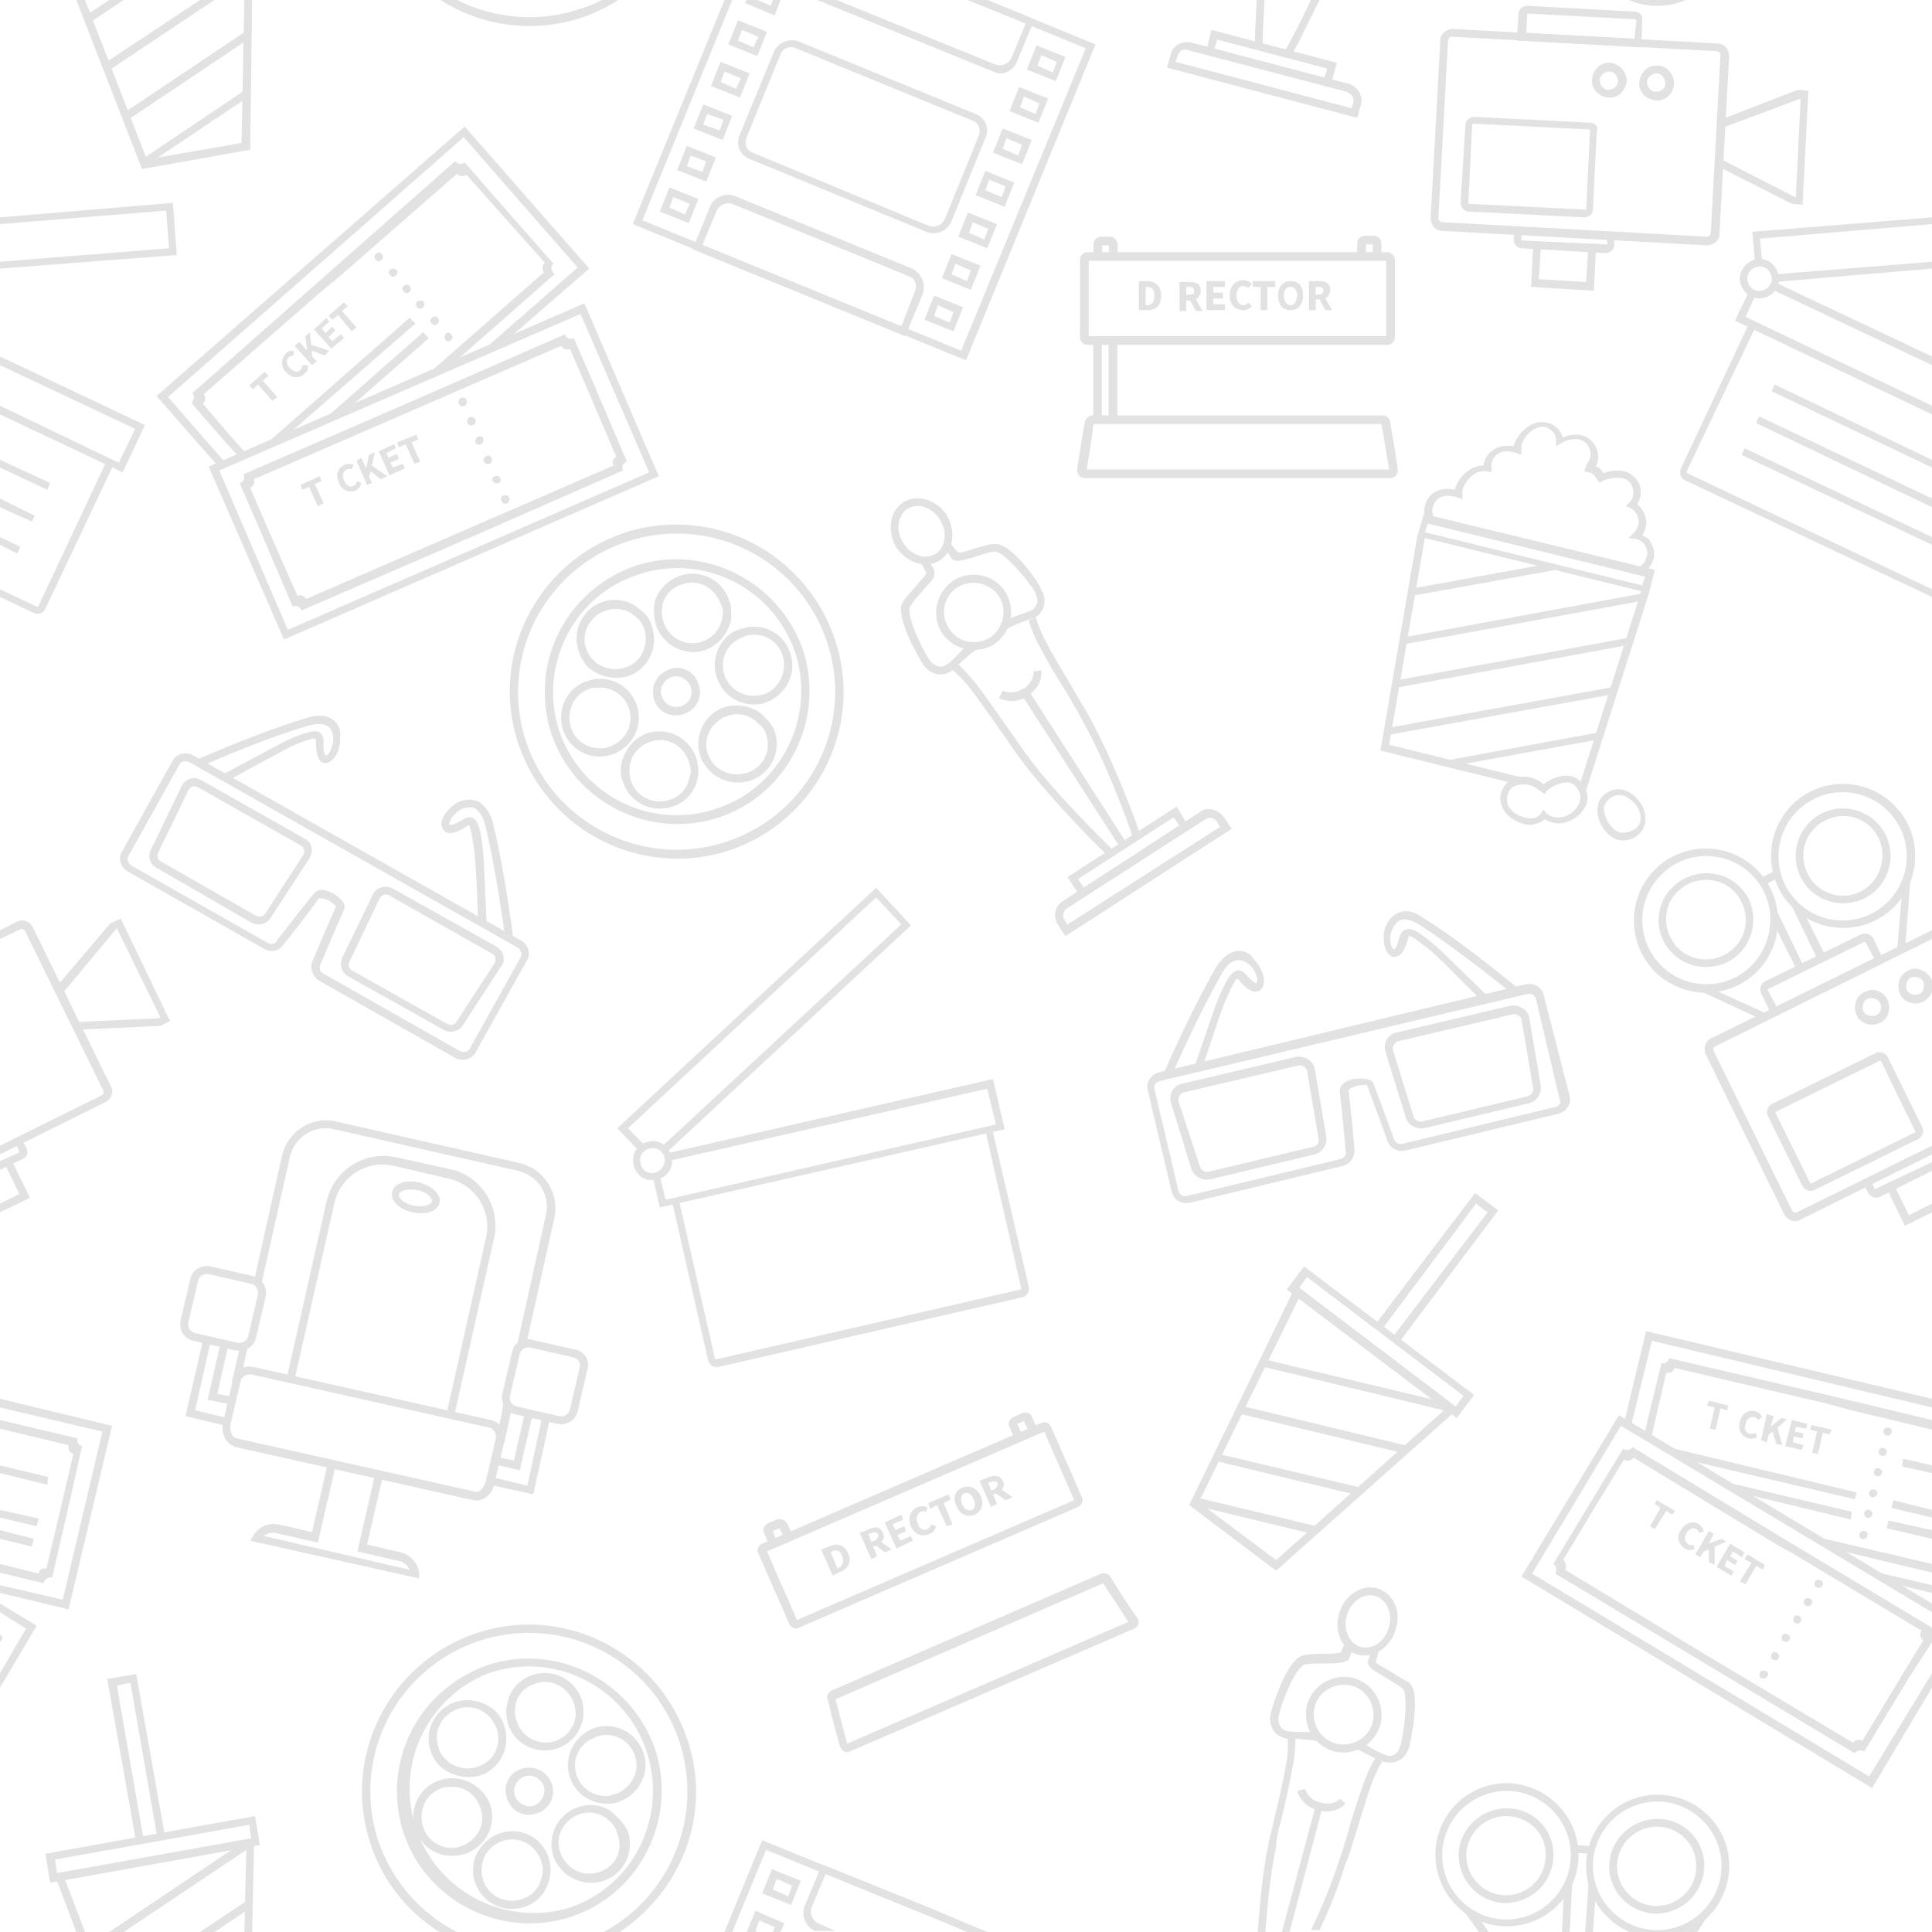 <!-- Generated by IcoMoon.io -->
<svg version="1.1" xmlns="http://www.w3.org/2000/svg" width="32" height="32" viewBox="0 0 32 32">
<title>bg_pattern</title>
<path fill="#e2e2e2" d="M5.488 11.904c-0.096-0.064-0.24-0.064-0.4-0.016-0.544 0.16-1.344 0.48-1.888 0.72l0.144 0.080c0.544-0.24 1.264-0.528 1.776-0.672 0.128-0.032 0.224-0.032 0.288 0 0.096 0.048 0.112 0.16 0.112 0.208 0 0.112-0.048 0.256-0.112 0.288h-0.016s-0.048-0.048-0.032-0.24c0-0.080-0.048-0.128-0.064-0.144-0.096-0.048-0.272 0.016-0.528 0.128-0.112 0.048-0.592 0.32-1.12 0.592l0.128 0.080c0.496-0.272 0.944-0.512 1.040-0.56s0.368-0.16 0.416-0.128v0.016c0 0.208 0.032 0.32 0.096 0.368 0.032 0.016 0.080 0.032 0.144-0.016 0.112-0.064 0.176-0.256 0.16-0.4 0.003-0.015 0.004-0.033 0.004-0.050 0-0.108-0.059-0.203-0.147-0.253l-0.001-0.001zM7.936 13.28c-0.049-0.022-0.107-0.034-0.167-0.034-0.073 0-0.143 0.019-0.203 0.051l0.002-0.001c-0.128 0.080-0.256 0.224-0.256 0.352 0 0.080 0.048 0.112 0.064 0.128 0.080 0.048 0.192 0.016 0.368-0.096l0.016-0.016c0.048 0.032 0.080 0.32 0.096 0.432s0.048 0.624 0.064 1.184l0.144 0.080c-0.032-0.608-0.048-1.152-0.064-1.28-0.032-0.272-0.064-0.464-0.16-0.528-0.020-0.010-0.043-0.016-0.067-0.016-0.035 0-0.067 0.012-0.093 0.032l0-0c-0.176 0.112-0.24 0.096-0.24 0.096v-0.016c0-0.064 0.096-0.192 0.192-0.24 0.048-0.016 0.144-0.064 0.24-0.016 0.064 0.048 0.128 0.128 0.16 0.256 0.128 0.512 0.256 1.296 0.336 1.888l0.144 0.080c-0.080-0.608-0.208-1.44-0.352-2-0.035-0.138-0.115-0.254-0.222-0.335l-0.002-0.001z"></path>
<path fill="#e2e2e2" d="M8.64 15.584l-5.44-3.072c-0.112-0.064-0.272-0.032-0.336 0.080l-0.848 1.52c-0.064 0.112-0.016 0.256 0.096 0.32l2.256 1.28c0.128 0.080 0.272 0.032 0.336-0.080 0.048-0.048 0.432-0.544 0.576-0.752 0 0 0.064-0.016 0.16 0.032 0.080 0.048 0.112 0.096 0.128 0.096-0.16 0.352-0.384 0.896-0.384 0.896-0.064 0.112-0.016 0.256 0.096 0.336l2.256 1.28c0.112 0.064 0.272 0.032 0.336-0.080l0.848-1.52c0.080-0.112 0.032-0.272-0.080-0.336zM8.624 15.856l-0.848 1.52c-0.032 0.048-0.096 0.064-0.16 0.032l-2.256-1.28c-0.064-0.032-0.080-0.096-0.048-0.16 0 0 0.224-0.544 0.384-0.896 0.048-0.096-0.064-0.208-0.176-0.272-0.144-0.080-0.256-0.080-0.32 0-0.176 0.208-0.592 0.752-0.608 0.768v0.016c-0.032 0.048-0.096 0.064-0.16 0.032l-2.256-1.28c-0.064-0.048-0.080-0.112-0.048-0.16l0.848-1.52c0.032-0.048 0.096-0.064 0.16-0.032l5.44 3.072c0.048 0.032 0.080 0.112 0.048 0.16z"></path>
<path fill="#e2e2e2" d="M5.040 13.888l-1.696-0.96c-0.036-0.025-0.080-0.040-0.128-0.040-0.092 0-0.172 0.055-0.207 0.134l-0.001 0.001-0.496 1.024c-0.080 0.128-0.032 0.272 0.096 0.336l1.552 0.896c0.112 0.064 0.272 0.032 0.336-0.096l0.624-0.96c0.080-0.128 0.048-0.272-0.080-0.336zM5.024 14.16l-0.624 0.96c-0.032 0.064-0.096 0.080-0.16 0.048l-1.568-0.896c-0.064-0.032-0.080-0.096-0.048-0.16l0.496-1.024c0.032-0.064 0.096-0.080 0.16-0.048l1.696 0.96c0.064 0.032 0.080 0.096 0.048 0.16zM8.224 15.68l-1.712-0.96c-0.112-0.064-0.272-0.032-0.336 0.096l-0.496 1.024c-0.064 0.112-0.032 0.272 0.096 0.336l1.568 0.88c0.112 0.064 0.272 0.032 0.336-0.096l0.624-0.96c0.080-0.096 0.032-0.256-0.080-0.32zM8.192 15.952l-0.624 0.96c-0.032 0.064-0.096 0.080-0.16 0.048l-1.568-0.88c-0.064-0.032-0.080-0.096-0.048-0.16l0.496-1.040c0.032-0.064 0.112-0.080 0.16-0.048l1.696 0.96c0.064 0.032 0.080 0.096 0.048 0.16zM20.448 15.76c-0.112 0.032-0.208 0.112-0.304 0.256-0.288 0.496-0.656 1.264-0.896 1.824l0.16-0.032c0.24-0.544 0.576-1.248 0.848-1.712 0.064-0.112 0.144-0.176 0.224-0.192 0.096-0.016 0.176 0.048 0.224 0.080 0.080 0.080 0.144 0.224 0.112 0.288v0.016c-0.016 0-0.064-0.016-0.192-0.16-0.064-0.064-0.112-0.064-0.144-0.048-0.112 0.032-0.192 0.208-0.304 0.464-0.048 0.112-0.224 0.64-0.416 1.2l0.144-0.032c0.176-0.528 0.336-1.008 0.384-1.12 0.048-0.096 0.16-0.368 0.208-0.384l0.016 0.016c0.128 0.16 0.24 0.224 0.32 0.192 0.032 0 0.080-0.032 0.096-0.112 0.032-0.128-0.048-0.304-0.16-0.416-0.050-0.084-0.14-0.139-0.243-0.139-0.028 0-0.054 0.004-0.079 0.011l0.002-0.001zM23.2 15.104c-0.112 0.032-0.208 0.128-0.256 0.256-0.048 0.144-0.032 0.336 0.048 0.432 0.048 0.064 0.112 0.064 0.144 0.048 0.080-0.016 0.144-0.128 0.192-0.32v-0.016c0.064-0.016 0.272 0.176 0.368 0.24 0.096 0.080 0.448 0.432 0.848 0.832l0.144-0.032c-0.432-0.416-0.816-0.8-0.912-0.88-0.208-0.176-0.368-0.304-0.48-0.272-0.032 0-0.080 0.032-0.112 0.112-0.048 0.208-0.096 0.224-0.096 0.224l-0.016-0.016c-0.048-0.048-0.064-0.208-0.016-0.304 0.016-0.048 0.064-0.144 0.16-0.176 0.080-0.016 0.176 0.016 0.288 0.080 0.448 0.288 1.072 0.768 1.536 1.136l0.16-0.032c-0.464-0.384-1.136-0.912-1.632-1.216-0.128-0.096-0.256-0.128-0.368-0.096z"></path>
<path fill="#e2e2e2" d="M25.568 16.48c-0.032-0.128-0.16-0.208-0.304-0.176l-6.064 1.456c-0.128 0.032-0.224 0.16-0.192 0.288l0.4 1.696c0.032 0.128 0.16 0.208 0.304 0.176l2.528-0.608c0.128-0.032 0.208-0.16 0.192-0.288 0-0.064-0.064-0.704-0.096-0.96 0-0.016 0.032-0.048 0.144-0.080 0.096-0.016 0.144-0.016 0.16-0.016l0.336 0.912c0.032 0.128 0.16 0.208 0.304 0.176l2.528-0.608c0.128-0.032 0.224-0.16 0.192-0.288l-0.432-1.68zM25.76 18.336l-2.528 0.608c-0.064 0.016-0.128-0.016-0.144-0.080l-0.336-0.912c-0.032-0.096-0.192-0.096-0.32-0.080h-0.016c-0.16 0.032-0.24 0.128-0.224 0.224 0.032 0.256 0.096 0.944 0.096 0.96v0.016c0.016 0.064-0.032 0.112-0.096 0.128l-2.528 0.608c-0.064 0.016-0.128-0.016-0.144-0.080l-0.4-1.696c-0.016-0.064 0.032-0.112 0.096-0.128l6.080-1.44c0.064-0.016 0.128 0.016 0.144 0.080l0.4 1.696c0.016 0.032-0.016 0.080-0.080 0.096z"></path>
<path fill="#e2e2e2" d="M21.776 17.696c-0.032-0.128-0.16-0.208-0.304-0.192l-1.904 0.448c-0.128 0.032-0.208 0.16-0.176 0.304l0.336 1.088c0.032 0.128 0.16 0.208 0.304 0.192l1.744-0.416c0.128-0.032 0.208-0.16 0.192-0.288l-0.192-1.136zM21.76 18.992l-1.744 0.416c-0.064 0.016-0.128-0.032-0.144-0.096l-0.352-1.072c-0.016-0.064 0.032-0.128 0.080-0.144l1.904-0.448c0.064-0.016 0.128 0.032 0.144 0.080l0.192 1.136c0.016 0.064-0.032 0.112-0.080 0.128zM25.328 16.848c-0.032-0.128-0.16-0.208-0.304-0.192l-1.904 0.448c-0.128 0.032-0.208 0.16-0.176 0.304l0.336 1.088c0.032 0.128 0.16 0.208 0.304 0.192l1.744-0.416c0.128-0.032 0.208-0.16 0.192-0.288l-0.192-1.136zM25.296 18.16l-1.744 0.416c-0.064 0.016-0.128-0.032-0.144-0.096l-0.336-1.088c-0.016-0.064 0.032-0.128 0.080-0.144l1.904-0.448c0.064-0.016 0.128 0.032 0.144 0.080l0.192 1.136c0.016 0.064-0.032 0.128-0.096 0.144zM9.824 6.336l-0.32-0.736c-0.064 0.032-0.128 0-0.144-0.064l-2.672 1.168-2.656 1.152c0.032 0.064 0 0.128-0.064 0.144l0.32 0.736 0.56 1.312c0.064-0.032 0.128 0 0.144 0.064l2.48-1.072 0.176-0.080 0.192-0.080 2.48-1.088c-0.032-0.064 0-0.128 0.064-0.144l-0.56-1.312zM10.16 7.712l-5.088 2.208c-0.032-0.048-0.096-0.080-0.144-0.048l-0.48-1.088-0.304-0.704c0.064-0.032 0.080-0.096 0.064-0.144l5.088-2.208c0.016 0.048 0.096 0.080 0.144 0.048l0.304 0.704 0.464 1.088c-0.048 0.016-0.080 0.080-0.048 0.144z"></path>
<path fill="#e2e2e2" d="M3.456 7.728l1.248 2.864 6.208-2.704-1.232-2.864-6.224 2.704zM4.768 10.432l-1.136-2.64 5.984-2.592 1.136 2.624-5.984 2.608z"></path>
<path fill="#e2e2e2" d="M5.328 7.968l-0.032-0.080-0.32 0.144 0.032 0.080 0.112-0.048 0.144 0.32 0.096-0.048-0.144-0.32z"></path>
<path fill="#e2e2e2" d="M5.856 8.048c-0.064 0.032-0.112 0-0.16-0.096-0.032-0.080-0.016-0.144 0.048-0.176 0.032-0.016 0.048-0.016 0.080 0l0.032-0.080c-0.021-0.008-0.046-0.012-0.072-0.012s-0.051 0.004-0.074 0.012l0.002-0c-0.112 0.048-0.16 0.16-0.096 0.304 0.048 0.128 0.16 0.16 0.272 0.128 0.048-0.032 0.080-0.064 0.096-0.128l-0.064-0.032c-0.016 0.032-0.032 0.064-0.064 0.080zM6.208 7.488l-0.096 0.048-0.048 0.224-0.080-0.176-0.080 0.048 0.176 0.4 0.080-0.032-0.048-0.112 0.032-0.080 0.16 0.128 0.112-0.048-0.256-0.176zM6.512 7.744l-0.048-0.080 0.144-0.064-0.032-0.080-0.144 0.064-0.032-0.080 0.16-0.080-0.032-0.064-0.256 0.112 0.176 0.4 0.256-0.112-0.032-0.080zM6.928 7.28l-0.032-0.080-0.32 0.128 0.032 0.080 0.112-0.048 0.144 0.32 0.096-0.032-0.144-0.32zM7.632 6.592c-0.032 0.016-0.048 0.048-0.032 0.096s0.064 0.048 0.096 0.032c0.032-0.016 0.048-0.064 0.032-0.096s-0.048-0.048-0.096-0.032zM7.776 6.912c-0.032 0.016-0.048 0.064-0.032 0.096s0.048 0.048 0.096 0.032c0.032-0.016 0.048-0.064 0.032-0.096-0.014-0.023-0.038-0.038-0.066-0.038-0.011 0-0.021 0.002-0.030 0.006l0-0zM7.92 7.232c-0.032 0.016-0.048 0.048-0.048 0.096 0.016 0.032 0.064 0.048 0.096 0.032s0.048-0.064 0.032-0.096c0-0.032-0.048-0.048-0.080-0.032zM8.064 7.552c-0.048 0.016-0.064 0.064-0.048 0.096s0.064 0.048 0.096 0.032c0.032-0.016 0.048-0.048 0.032-0.096-0.016-0.032-0.048-0.048-0.080-0.032z"></path>
<path fill="#e2e2e2" d="M8.192 7.888c-0.032 0.016-0.048 0.048-0.032 0.080s0.064 0.048 0.096 0.032c0.032 0 0.048-0.048 0.032-0.080s-0.048-0.048-0.096-0.032z"></path>
<path fill="#e2e2e2" d="M8.336 8.208c-0.032 0.016-0.048 0.048-0.032 0.080 0.016 0.048 0.048 0.064 0.096 0.048 0.032-0.016 0.048-0.064 0.032-0.096-0.014-0.023-0.038-0.038-0.066-0.038-0.011 0-0.021 0.002-0.030 0.006l0.001-0z"></path>
<path fill="#e2e2e2" d="M8.224 3.296l-0.528-0.608c-0.048 0.048-0.112 0.032-0.16-0.016l-4.352 3.84c0.048 0.048 0.032 0.112-0.016 0.16l0.528 0.608 0.288 0.32 0.128-0.048-0.256-0.288-0.496-0.576c0.048-0.048 0.048-0.112 0.016-0.16l1.904-1.664 0.384-0.32 1.904-1.664c0.048 0.048 0.112 0.048 0.16 0.016l0.512 0.576 0.784 0.88c-0.048 0.048-0.048 0.112-0.016 0.16l-2.080 1.824 0.416-0.176 1.84-1.616c-0.064-0.064-0.064-0.144-0.016-0.176l-0.944-1.072z"></path>
<path fill="#e2e2e2" d="M2.592 6.56l1.040 1.184 0.128-0.048-0.976-1.12 4.896-4.304 1.888 2.16-1.648 1.44 0.384-0.16 1.456-1.264-2.064-2.352z"></path>
<path fill="#e2e2e2" d="M4.272 7.472l0.384-0.176 2.224-1.936-0.096-0.096zM5.28 7.024l0.384-0.16 1.44-1.264-0.096-0.096z"></path>
<path fill="#e2e2e2" d="M4.448 6.224l-0.064-0.064-0.256 0.224 0.064 0.064 0.080-0.080 0.24 0.272 0.080-0.064-0.24-0.272z"></path>
<path fill="#e2e2e2" d="M4.976 6.128c-0.048 0.048-0.112 0.032-0.176-0.032s-0.064-0.144-0.016-0.176c0.016-0.016 0.048-0.032 0.080-0.032v-0.080c-0.048 0-0.096 0-0.128 0.048-0.041 0.038-0.066 0.092-0.066 0.152s0.025 0.114 0.066 0.152l0 0c0.096 0.112 0.224 0.112 0.304 0.032 0.048-0.032 0.064-0.080 0.064-0.144h-0.096c0 0.032-0.016 0.064-0.032 0.080zM5.136 5.504l-0.080 0.064 0.032 0.224h-0.016l-0.112-0.128-0.080 0.064 0.288 0.32 0.080-0.064-0.080-0.080v-0.096l0.208 0.080 0.080-0.080-0.304-0.096zM5.504 5.648l-0.064-0.064 0.112-0.112-0.048-0.064-0.112 0.112-0.064-0.080 0.128-0.112-0.048-0.064-0.208 0.192 0.288 0.32 0.208-0.176-0.048-0.064zM5.76 5.072l-0.064-0.064-0.256 0.224 0.064 0.064 0.096-0.080 0.224 0.272 0.080-0.064-0.24-0.272zM6.224 4.208c-0.032 0.032-0.032 0.064 0 0.096s0.064 0.032 0.096 0c0.032-0.032 0.032-0.064 0-0.096-0.016-0.032-0.064-0.032-0.096 0z"></path>
<path fill="#e2e2e2" d="M6.464 4.464c-0.032 0.032-0.032 0.064 0 0.096s0.064 0.032 0.096 0c0.032-0.032 0.032-0.064 0-0.096-0.032-0.016-0.080-0.016-0.096 0z"></path>
<path fill="#e2e2e2" d="M6.688 4.736c-0.032 0.016-0.032 0.064 0 0.096s0.064 0.032 0.096 0c0.032-0.032 0.032-0.064 0-0.096s-0.064-0.032-0.096 0z"></path>
<path fill="#e2e2e2" d="M6.912 4.992c-0.032 0.032-0.032 0.064 0 0.096s0.064 0.032 0.096 0c0.032-0.032 0.032-0.064 0-0.096-0.016-0.016-0.064-0.016-0.096 0z"></path>
<path fill="#e2e2e2" d="M7.152 5.264c-0.032 0.032-0.032 0.064 0 0.096s0.064 0.032 0.096 0c0.032-0.032 0.032-0.064 0-0.096-0.016-0.032-0.064-0.032-0.096 0z"></path>
<path fill="#e2e2e2" d="M7.392 5.52c-0.032 0.032-0.032 0.080-0.016 0.112 0.032 0.032 0.064 0.032 0.096 0s0.032-0.064 0-0.096c-0.016-0.032-0.064-0.032-0.080-0.016z"></path>
<path fill="#e2e2e2" d="M27.040 23.968c-0.032 0.048-0.096 0.064-0.16 0.032l-0.416 0.688-0.736 1.216c0.048 0.032 0.064 0.096 0.032 0.16l4.96 2.976c0.032-0.048 0.096-0.064 0.16-0.032l0.736-1.216 0.384-0.592v-0.24l-2.48-1.488-2.48-1.504zM29.664 25.712l2.16 1.296c-0.032 0.048-0.016 0.128 0.032 0.16l-0.4 0.656-0.608 1.008c-0.018-0.010-0.039-0.016-0.061-0.016-0.040 0-0.075 0.019-0.098 0.048l-0 0-2.384-1.424-2.384-1.44c0.032-0.048 0.016-0.128-0.032-0.16l0.608-1.008 0.4-0.656c0.048 0.032 0.128 0.016 0.16-0.032l2.4 1.456 0.208 0.112z"></path>
<path fill="#e2e2e2" d="M25.2 26.112l5.808 3.504 0.992-1.664v-0.24l-1.040 1.712-5.584-3.36 1.472-2.448 5.152 3.088v-0.144l-5.184-3.12z"></path>
<path fill="#e2e2e2" d="M27.408 24.912l0.096 0.064-0.176 0.304 0.080 0.048 0.192-0.304 0.096 0.064 0.048-0.064-0.304-0.176z"></path>
<path fill="#e2e2e2" d="M28.144 25.248c-0.096-0.064-0.224-0.032-0.304 0.096s-0.032 0.24 0.064 0.304c0.048 0.032 0.096 0.032 0.16 0.016l-0.016-0.080c-0.032 0.016-0.064 0.016-0.096-0.016-0.048-0.032-0.064-0.096-0.016-0.176s0.112-0.096 0.16-0.064c0.032 0.016 0.032 0.032 0.048 0.064l0.080-0.032c-0.016-0.032-0.032-0.080-0.080-0.112zM28.304 25.568l0.080-0.16-0.080-0.048-0.224 0.384 0.080 0.048 0.064-0.096 0.080-0.032v0.208l0.096 0.048v-0.304l0.192-0.080-0.080-0.048zM28.432 25.952l0.24 0.144 0.048-0.064-0.16-0.096 0.048-0.096 0.128 0.080 0.048-0.064-0.128-0.080 0.048-0.080 0.144 0.096 0.048-0.080-0.24-0.144zM28.896 25.824l0.112 0.064-0.192 0.304 0.096 0.048 0.176-0.304 0.112 0.064 0.032-0.080-0.288-0.176zM30.16 26.176c-0.032-0.016-0.080-0.016-0.096 0.016s-0.016 0.080 0.016 0.096c0.032 0.016 0.080 0.016 0.096-0.016 0.032-0.032 0.016-0.080-0.016-0.096z"></path>
<path fill="#e2e2e2" d="M29.984 26.48c-0.032-0.016-0.080-0.016-0.096 0.016s-0.016 0.080 0.016 0.096c0.032 0.016 0.080 0.016 0.096-0.016 0.032-0.032 0.016-0.080-0.016-0.096z"></path>
<path fill="#e2e2e2" d="M29.808 26.768c-0.032-0.016-0.080-0.016-0.096 0.016s-0.016 0.080 0.016 0.096 0.080 0.016 0.096-0.016c0.016-0.032 0.016-0.064-0.016-0.096z"></path>
<path fill="#e2e2e2" d="M29.616 27.072c-0.032-0.016-0.080-0.016-0.096 0.016s-0.016 0.080 0.016 0.096c0.032 0.016 0.080 0.016 0.096-0.016 0.032-0.032 0.016-0.064-0.016-0.096z"></path>
<path fill="#e2e2e2" d="M29.44 27.376c-0.032-0.016-0.080-0.016-0.096 0.016s-0.016 0.080 0.016 0.096c0.032 0.016 0.080 0.016 0.096-0.016s0.016-0.064-0.016-0.096z"></path>
<path fill="#e2e2e2" d="M29.248 27.68c-0.032-0.016-0.080-0.016-0.096 0.016s-0.016 0.080 0.016 0.096c0.032 0.016 0.080 0.016 0.096-0.016 0.032-0.032 0.032-0.080-0.016-0.096z"></path>
<path fill="#e2e2e2" d="M30.336 25.648l1.664 0.4v-0.144l-2.048-0.48zM27.648 22.496c-0.016 0.064-0.080 0.096-0.128 0.080l-0.192 0.784-0.096 0.416 0.112 0.064 0.080-0.352 0.176-0.752c0.064 0.016 0.128-0.016 0.128-0.080l2.464 0.576 0.48 0.128 1.328 0.32v-0.16l-1.536-0.368-2.816-0.656zM31.264 26.208l0.736 0.176v-0.128l-1.088-0.256z"></path>
<path fill="#e2e2e2" d="M26.896 23.584l0.112 0.064 0.352-1.44 4.64 1.104v-0.144l-4.736-1.12zM27.856 24.16l2.864 0.672 0.032-0.112-3.264-0.784zM28.8 24.72l1.856 0.448 0.016-0.128-2.24-0.528zM31.504 24.288l0.496 0.112v-0.128l-0.48-0.112zM31.328 24.976l0.672 0.16v-0.128l-0.64-0.16zM31.248 25.312l0.752 0.176v-0.144l-0.72-0.16z"></path>
<path fill="#e2e2e2" d="M28.272 23.28l0.128 0.032-0.080 0.352 0.096 0.016 0.080-0.352 0.112 0.032 0.016-0.080-0.32-0.080z"></path>
<path fill="#e2e2e2" d="M29.072 23.376c-0.112-0.032-0.224 0.032-0.256 0.176s0.032 0.24 0.144 0.272c0.048 0.016 0.112 0 0.144-0.032l-0.032-0.064c-0.032 0.016-0.048 0.032-0.096 0.016-0.064-0.016-0.096-0.080-0.064-0.16 0.016-0.080 0.080-0.128 0.144-0.112 0.032 0 0.048 0.032 0.064 0.048l0.064-0.048c-0.016-0.048-0.048-0.080-0.112-0.096zM29.504 23.488l-0.176 0.144 0.048-0.176-0.112-0.032-0.096 0.432 0.096 0.032 0.032-0.128 0.064-0.048 0.064 0.208 0.096 0.016-0.080-0.288 0.16-0.144zM29.568 23.952l0.272 0.064 0.032-0.080-0.176-0.048 0.016-0.096 0.144 0.032 0.016-0.080-0.144-0.032 0.016-0.080 0.176 0.032 0.016-0.080-0.256-0.064zM29.984 23.68l0.112 0.032-0.080 0.352 0.096 0.016 0.080-0.352 0.112 0.032 0.032-0.080-0.336-0.080z"></path>
<path fill="#e2e2e2" d="M31.28 23.648c-0.032-0.016-0.080 0.016-0.080 0.048-0.016 0.032 0.016 0.080 0.048 0.080 0.032 0.016 0.080-0.016 0.080-0.048 0.016-0.032 0-0.080-0.048-0.080z"></path>
<path fill="#e2e2e2" d="M31.2 23.984c-0.032-0.016-0.080 0.016-0.080 0.048-0.016 0.032 0.016 0.080 0.048 0.080 0.032 0.016 0.080-0.016 0.080-0.048 0.016-0.032 0-0.064-0.048-0.080z"></path>
<path fill="#e2e2e2" d="M31.12 24.32c-0.032-0.016-0.080 0.016-0.080 0.048-0.016 0.032 0.016 0.080 0.048 0.080 0.032 0.016 0.080-0.016 0.080-0.048 0.016-0.032 0-0.064-0.048-0.080z"></path>
<path fill="#e2e2e2" d="M31.040 24.672c-0.032-0.016-0.080 0.016-0.080 0.048-0.016 0.032 0.016 0.080 0.048 0.080s0.080-0.016 0.080-0.048c0.016-0.048 0-0.080-0.048-0.080z"></path>
<path fill="#e2e2e2" d="M30.96 25.008c-0.032-0.016-0.080 0.016-0.080 0.048-0.016 0.032 0.016 0.080 0.048 0.080 0.032 0.016 0.080-0.016 0.080-0.048 0.016-0.032 0-0.064-0.048-0.080z"></path>
<path fill="#e2e2e2" d="M30.88 25.36c-0.032-0.016-0.080 0.016-0.080 0.048-0.016 0.032 0.016 0.080 0.048 0.080 0.032 0.016 0.080-0.016 0.080-0.048 0.016-0.032 0-0.080-0.048-0.080z"></path>
<path fill="#e2e2e2" d="M0 27.056v0.144l0.048-0.080c-0.016-0.016-0.048-0.032-0.048-0.064zM0 26.96v0z"></path>
<path fill="#e2e2e2" d="M0 26.56v0.144l0.432 0.272-0.432 0.736v0.24l0.608-1.024z"></path>
<path fill="#e2e2e2" d="M0.864 26.128l0.32-1.392 0.176-0.784c-0.064-0.016-0.096-0.080-0.080-0.128l-1.28-0.304v0.144l1.136 0.272c-0.016 0.064 0.016 0.128 0.080 0.144l-0.176 0.752-0.272 1.152c-0.064-0.016-0.128 0.016-0.128 0.080l-0.64-0.16v0.144l0.72 0.176c0.016-0.064 0.080-0.112 0.144-0.096z"></path>
<path fill="#e2e2e2" d="M1.856 23.616l-1.856-0.448v0.144l1.696 0.4-0.656 2.784-1.040-0.24v0.128l1.136 0.272z"></path>
<path fill="#e2e2e2" d="M0.8 24.464l-0.8-0.192v0.128l0.784 0.192zM0.64 25.152l-0.64-0.144v0.128l0.608 0.144zM0.56 25.488l-0.56-0.144v0.144l0.528 0.128z"></path>
<path fill="#e2e2e2" d="M4.144 2.48l0.032-2.48h-0.128l-0.048 2.368-1.568 0.272-1.024-2.64h-0.144l1.088 2.8z"></path>
<path fill="#e2e2e2" d="M1.424 0.256c0.016 0.048 0.032 0.096 0.048 0.128l0.576-0.384h-0.24l-0.384 0.256zM1.776 1.152v0.032l1.776-1.184h-0.24l-1.568 1.040c0.016 0.032 0.032 0.080 0.032 0.112zM4.128 0.48l-2.080 1.392c0.016 0.032 0.032 0.080 0.048 0.128l2.032-1.36v-0.16zM2.4 2.752l1.696-1.136c0-0.048 0-0.112 0.016-0.16l-1.76 1.184c0.016 0.032 0.032 0.080 0.048 0.112z"></path>
<path fill="#e2e2e2" d="M22.768 21.952l0.112 0.080 1.568-2.096 0.192 0.144-1.584 2.080 0.112 0.080 1.648-2.192-0.384-0.288zM23.952 23.328l-2.816 2.512-1.28-0.96 1.664-3.392 0.048-0.064-0.112-0.080-0.048 0.064-1.712 3.52 1.44 1.088 2.912-2.592 0.048-0.080-0.096-0.080z"></path>
<path fill="#e2e2e2" d="M21.312 21.36l2.816 2.128 0.288-0.384-2.816-2.128-0.288 0.384zM24.24 23.12l-0.128 0.176-2.592-1.968 0.128-0.176 2.592 1.968z"></path>
<path fill="#e2e2e2" d="M20.928 22.512c0 0.016 0 0.016 0 0-0.032 0.048-0.048 0.080-0.064 0.112l3.12 0.752c0.016-0.016 0.016-0.032 0.032-0.032 0.032-0.048 0.016-0.064 0-0.096l-3.088-0.736zM20.512 23.392l-0.016 0.016 2.72 0.656c0.016-0.016 0.032-0.016 0.032-0.032 0.032-0.032 0.064-0.048 0.080-0.080l-2.784-0.672c0 0.048-0.016 0.080-0.032 0.112z"></path>
<path fill="#e2e2e2" d="M20.112 24.192l2.384 0.576 0.112-0.112-2.432-0.576c-0.032 0.032-0.048 0.080-0.064 0.112z"></path>
<path fill="#e2e2e2" d="M19.76 24.928l1.984 0.48c0.032-0.032 0.080-0.080 0.128-0.112l-2.064-0.496c-0.016 0.048-0.032 0.096-0.048 0.128z"></path>
<path fill="#e2e2e2" d="M6.64 25.712l-0.56-0.128 0.272-1.184-0.128-0.032-0.304 1.328 0.688 0.16c0.080 0.016 0.144 0.064 0.176 0.144l-2.416-0.56c0.064-0.048 0.128-0.064 0.208-0.048l0.688 0.16 0.304-1.312-0.128-0.048-0.272 1.184-0.56-0.128c-0.16-0.032-0.336 0.048-0.416 0.192l-0.048 0.080 2.8 0.624v-0.080c-0.020-0.171-0.141-0.308-0.301-0.351l-0.003-0.001zM7.504 19.376l-0.944-0.208c-0.063-0.014-0.134-0.023-0.208-0.023-0.46 0-0.845 0.322-0.943 0.752l-0.001 0.006-0.656 2.912c0.048 0 0.080 0.016 0.128 0.032l0.656-2.912c0.081-0.372 0.407-0.647 0.798-0.647 0.069 0 0.135 0.009 0.199 0.024l-0.006-0.001 0.896 0.208c0.448 0.096 0.736 0.544 0.624 0.992l-0.656 2.928c0.048 0.016 0.080 0.016 0.128 0.032l0.656-2.928c0.019-0.072 0.031-0.155 0.031-0.241 0-0.439-0.294-0.81-0.696-0.926l-0.007-0.002zM3.84 22.896l0.064 0.016 0.048-0.096c0-0.016 0.032-0.032 0.048-0.048l0.112-0.496c-0.048 0.032-0.096 0.048-0.144 0.064l-0.128 0.56zM8.352 23.184l-0.096 0.496c0.016 0.032 0.032 0.080 0.016 0.128 0 0.032-0.016 0.048-0.016 0.080l0.096 0.016 0.128-0.592c-0.016 0-0.016-0.016-0.016-0.016-0.048-0.016-0.080-0.064-0.112-0.112z"></path>
<path fill="#e2e2e2" d="M8.608 19.264l-3.040-0.688c-0.4-0.096-0.8 0.16-0.896 0.56l-0.464 2.080c0.048 0.016 0.080 0.064 0.112 0.096l0.48-2.144c0.061-0.277 0.304-0.481 0.595-0.481 0.050 0 0.099 0.006 0.146 0.018l-0.004-0.001 3.040 0.688c0.336 0.080 0.544 0.4 0.464 0.736l-0.496 2.24 0.048-0.048c0.032-0.032 0.080-0.064 0.128-0.080l0.464-2.080c0.080-0.4-0.176-0.8-0.576-0.896z"></path>
<path fill="#e2e2e2" d="M6.944 19.584c-0.224-0.048-0.416 0.016-0.448 0.16s0.112 0.288 0.336 0.336c0.224 0.048 0.416-0.016 0.448-0.16 0.032-0.128-0.112-0.272-0.336-0.336zM6.848 19.968c-0.16-0.032-0.256-0.128-0.24-0.192 0.016-0.048 0.128-0.096 0.304-0.064 0.16 0.032 0.256 0.128 0.24 0.192-0.016 0.048-0.128 0.096-0.304 0.064z"></path>
<path fill="#e2e2e2" d="M3.776 22.304l-0.128-0.032-0.208 0.912 0.384 0.080 0.032-0.128-0.256-0.048zM8.512 24.192l-0.304-0.064-0.016 0.128 0.416 0.096 0.208-0.896-0.128-0.032z"></path>
<path fill="#e2e2e2" d="M3.488 22.224l-0.128-0.016-0.288 1.248 0.672 0.16 0.032-0.128-0.544-0.128zM8.736 24.608l-0.592-0.144-0.032 0.128 0.72 0.16 0.272-1.232-0.128-0.032z"></path>
<path fill="#e2e2e2" d="M4.192 21.136l-0.704-0.16c-0.16-0.032-0.304 0.064-0.336 0.208l-0.16 0.688c-0.032 0.16 0.064 0.304 0.208 0.336l0.704 0.16c0.16 0.032 0.304-0.064 0.336-0.208l0.16-0.688c0.004-0.017 0.006-0.037 0.006-0.058 0-0.133-0.090-0.244-0.212-0.278l-0.002-0zM4.272 21.44l-0.16 0.688c-0.016 0.080-0.096 0.128-0.176 0.112l-0.704-0.16c-0.067-0.015-0.116-0.074-0.116-0.144 0-0.011 0.001-0.023 0.004-0.033l-0 0.001 0.16-0.688c0.016-0.080 0.096-0.128 0.176-0.112l0.704 0.16c0.080 0.016 0.128 0.096 0.112 0.176zM9.52 22.352l-0.704-0.16c-0.16-0.048-0.304 0.048-0.336 0.208l-0.16 0.688c-0.032 0.16 0.064 0.304 0.208 0.336l0.704 0.16c0.16 0.032 0.304-0.064 0.336-0.208l0.16-0.688c0.048-0.16-0.048-0.304-0.208-0.336zM9.6 22.656l-0.16 0.688c-0.016 0.080-0.096 0.128-0.176 0.112l-0.704-0.16c-0.067-0.015-0.116-0.074-0.116-0.144 0-0.011 0.001-0.023 0.004-0.033l-0 0.001 0.16-0.688c0.016-0.080 0.096-0.128 0.176-0.112l0.704 0.16c0.080 0.016 0.144 0.096 0.112 0.176z"></path>
<path fill="#e2e2e2" d="M8.128 23.52l-3.936-0.88c-0.16-0.032-0.304 0.064-0.336 0.224l-0.16 0.688c-0.048 0.192 0.048 0.368 0.208 0.416l3.936 0.88c0.16 0.032 0.32-0.096 0.352-0.288l0.16-0.688c0.032-0.16-0.064-0.32-0.224-0.352zM8.208 23.84l-0.16 0.688c-0.032 0.112-0.112 0.208-0.192 0.176l-3.936-0.88c-0.080-0.016-0.128-0.128-0.096-0.256l0.16-0.688c0.016-0.080 0.096-0.128 0.192-0.112l3.936 0.88c0.064 0.016 0.128 0.112 0.096 0.192z"></path>
<path fill="#e2e2e2" d="M18.384 3.92h-0.144c-0.064 0-0.128 0.048-0.128 0.128v0.208h0.144v-0.192h0.112v0.192h0.144v-0.208c-0.016-0.080-0.064-0.128-0.128-0.128z"></path>
<path fill="#e2e2e2" d="M18.362 5.667h0.144v1.312h-0.144zM18.106 5.667h0.144v1.312h-0.144z"></path>
<path fill="#e2e2e2" d="M22.752 3.904h-0.144c-0.064 0-0.128 0.048-0.128 0.128v0.208h0.144v-0.192h0.112v0.192h0.144v-0.208c0-0.064-0.048-0.128-0.128-0.128z"></path>
<path fill="#e2e2e2" d="M22.896 6.88h-4.8c-0.064 0-0.112 0.048-0.128 0.112-0.064 0.352-0.128 0.768-0.128 0.8 0 0.064 0.048 0.128 0.128 0.128h5.056c0.064 0 0.128-0.048 0.128-0.128 0-0.032-0.064-0.448-0.128-0.8 0-0.064-0.064-0.112-0.128-0.112zM18 7.776c0.016-0.096 0.080-0.496 0.112-0.752h4.768c0.048 0.256 0.112 0.656 0.128 0.752h-5.008z"></path>
<path fill="#e2e2e2" d="M22.976 4.176h-4.96c-0.064 0-0.128 0.048-0.128 0.128v1.28c0 0.064 0.048 0.128 0.128 0.128h4.96c0.064 0 0.128-0.048 0.128-0.128v-1.28c0-0.064-0.048-0.128-0.128-0.128zM18.032 5.568v-1.248h4.928v1.248h-4.928z"></path>
<path fill="#e2e2e2" d="M18.992 4.656h-0.128v0.48h0.144c0.144 0 0.224-0.080 0.224-0.24s-0.096-0.24-0.24-0.24zM18.992 5.056h-0.016v-0.304h0.016c0.080 0 0.128 0.032 0.128 0.144s-0.048 0.16-0.128 0.16z"></path>
<path fill="#e2e2e2" d="M19.888 4.816c0-0.112-0.080-0.144-0.176-0.144h-0.176v0.48h0.112v-0.176h0.064l0.096 0.176h0.112l-0.112-0.192c0.048-0.032 0.080-0.080 0.080-0.144zM19.696 4.88h-0.048v-0.128h0.048c0.048 0 0.080 0.016 0.080 0.064 0.016 0.048-0.016 0.064-0.080 0.064zM20.096 5.040v-0.096h0.16v-0.096h-0.16v-0.096h0.192v-0.096h-0.304v0.48h0.304v-0.096zM20.592 5.056c-0.064 0-0.112-0.064-0.112-0.16s0.048-0.16 0.112-0.16c0.032 0 0.048 0.016 0.080 0.032l0.064-0.064c-0.036-0.038-0.087-0.063-0.144-0.064h-0c-0.128 0-0.224 0.096-0.224 0.256s0.096 0.24 0.224 0.24c0.064 0 0.112-0.032 0.144-0.064l-0.064-0.064c-0.016 0.032-0.048 0.048-0.080 0.048zM21.12 4.656h-0.368v0.096h0.128v0.384h0.112v-0.384h0.128zM21.376 4.656c-0.128 0-0.208 0.096-0.208 0.24 0 0.16 0.080 0.24 0.208 0.24s0.208-0.096 0.208-0.24c0-0.16-0.080-0.24-0.208-0.24zM21.376 5.056c-0.064 0-0.112-0.064-0.112-0.16s0.048-0.144 0.112-0.144c0.064 0 0.112 0.064 0.112 0.144-0.016 0.096-0.048 0.16-0.112 0.16zM22.032 4.8c0-0.112-0.080-0.144-0.176-0.144h-0.176v0.48h0.112v-0.176h0.064l0.096 0.176h0.112l-0.112-0.192c0.048-0.028 0.080-0.080 0.080-0.139 0-0.002-0-0.004-0-0.006v0zM21.84 4.88h-0.048v-0.128h0.048c0.048 0 0.080 0.016 0.080 0.064 0 0.032-0.032 0.064-0.080 0.064z"></path>
<path fill="#e2e2e2" d="M12.864 25.168l-0.144 0.064c-0.064 0.032-0.096 0.096-0.064 0.16l0.080 0.192 0.128-0.064-0.064-0.16 0.112-0.048 0.080 0.176 0.128-0.064-0.080-0.192c-0.048-0.064-0.112-0.080-0.176-0.064z"></path>
<path fill="#e2e2e2" d="M16.928 23.408l-0.144 0.064c-0.064 0.032-0.096 0.096-0.064 0.16l0.080 0.192 0.128-0.064-0.080-0.176 0.112-0.048 0.080 0.176 0.128-0.064-0.080-0.192c-0.016-0.048-0.096-0.080-0.16-0.048z"></path>
<path fill="#e2e2e2" d="M18.4 26.128c-0.032-0.064-0.096-0.080-0.16-0.064l-4.464 1.936c-0.064 0.032-0.096 0.096-0.064 0.16 0.080 0.336 0.192 0.752 0.208 0.784 0.032 0.064 0.096 0.096 0.16 0.064l4.704-2.032c0.064-0.032 0.096-0.096 0.064-0.16-0.123-0.174-0.271-0.398-0.413-0.627l-0.035-0.061zM14.032 28.88c-0.032-0.096-0.128-0.496-0.192-0.736l4.432-1.92c0.144 0.224 0.368 0.56 0.416 0.64l-4.656 2.016z"></path>
<path fill="#e2e2e2" d="M17.408 23.632c-0.032-0.064-0.096-0.096-0.16-0.064l-4.624 2c-0.064 0.032-0.096 0.096-0.064 0.16l0.512 1.168c0.032 0.064 0.096 0.096 0.16 0.064l4.624-2c0.064-0.032 0.096-0.096 0.064-0.16l-0.512-1.168zM13.2 26.832l-0.496-1.136 4.592-1.984 0.496 1.136-4.592 1.984z"></path>
<path fill="#e2e2e2" d="M13.728 25.616l-0.128 0.048 0.192 0.432 0.128-0.064c0.128-0.048 0.192-0.16 0.128-0.304s-0.176-0.176-0.32-0.112zM13.888 25.968l-0.016 0.016-0.112-0.272 0.016-0.016c0.080-0.032 0.144-0.016 0.176 0.080s0 0.16-0.064 0.192z"></path>
<path fill="#e2e2e2" d="M14.624 25.392c-0.048-0.112-0.128-0.112-0.224-0.064l-0.16 0.064 0.192 0.432 0.096-0.048-0.064-0.16 0.048-0.016 0.144 0.112 0.112-0.048-0.176-0.128c0.048-0.032 0.064-0.080 0.032-0.144zM14.48 25.52l-0.048 0.016-0.048-0.128 0.048-0.016c0.048-0.016 0.080-0.016 0.112 0.016 0 0.064-0.016 0.096-0.064 0.112zM14.912 25.52l-0.048-0.096 0.144-0.064-0.032-0.080-0.144 0.064-0.048-0.096 0.176-0.080-0.032-0.080-0.272 0.128 0.192 0.432 0.272-0.128-0.032-0.080zM15.36 25.328c-0.064 0.032-0.128 0-0.16-0.096-0.032-0.080-0.016-0.16 0.048-0.192 0.032-0.016 0.064-0.016 0.096 0l0.016-0.080c-0.024-0.008-0.051-0.012-0.080-0.012s-0.056 0.004-0.082 0.013l0.002-0.001c-0.112 0.048-0.176 0.176-0.112 0.32s0.192 0.176 0.304 0.128c0.048-0.016 0.096-0.064 0.112-0.128l-0.080-0.032c0 0.032-0.032 0.064-0.064 0.080zM15.744 24.832l-0.032-0.080-0.336 0.144 0.032 0.096 0.112-0.064 0.16 0.352 0.096-0.032-0.144-0.352zM15.936 24.64c-0.112 0.048-0.16 0.16-0.096 0.304s0.176 0.192 0.304 0.144c0.112-0.048 0.16-0.176 0.096-0.32-0.064-0.128-0.192-0.176-0.304-0.128zM16.096 25.008c-0.064 0.032-0.128-0.016-0.16-0.096s-0.016-0.16 0.032-0.176c0.064-0.032 0.128 0.016 0.16 0.096s0.032 0.16-0.032 0.176zM16.608 24.528c-0.048-0.096-0.128-0.096-0.224-0.064l-0.16 0.064 0.192 0.432 0.096-0.048-0.064-0.16 0.048-0.016 0.16 0.112 0.112-0.048-0.176-0.128c0.032-0.032 0.048-0.080 0.016-0.144zM16.464 24.672l-0.048 0.016-0.048-0.128 0.048-0.016c0.048-0.016 0.080-0.016 0.112 0.016 0 0.048-0.016 0.080-0.064 0.112z"></path>
<path fill="#e2e2e2" d="M26.272 4.672l-0.784-0.048 0.032-0.512-0.128-0.016-0.032 0.656 1.040 0.064 0.032-0.656-0.128-0.016z"></path>
<path fill="#e2e2e2" d="M26.624 4.048s0 0.016 0 0l-1.408-0.064s-0.016 0-0.016-0.016v-0.144h-0.128v0.144c0 0.080 0.064 0.144 0.128 0.144l1.392 0.080c0.080 0 0.144-0.064 0.144-0.128v-0.144h-0.128l0.016 0.128zM28.496 1.984l-0.048 0.768 1.232 0.624 0.176 0.016 0.096-1.888-0.176-0.016-1.28 0.496zM29.824 1.632l-0.080 1.632h-0.016l-1.216-0.624 0.032-0.528 1.28-0.48z"></path>
<path fill="#e2e2e2" d="M28.448 0.72l-4.384-0.24c-0.112 0-0.208 0.080-0.208 0.192l-0.16 2.944c0 0.112 0.080 0.208 0.192 0.208l4.384 0.24c0.112 0 0.208-0.080 0.208-0.192l0.16-2.944c0-0.112-0.080-0.208-0.192-0.208zM28.336 3.856c0 0.032-0.032 0.064-0.064 0.064l-4.384-0.24c-0.032 0-0.064-0.032-0.064-0.064l0.16-2.944c0-0.032 0.032-0.064 0.064-0.064l4.384 0.24c0.032 0 0.064 0.032 0.064 0.064l-0.16 2.944z"></path>
<path fill="#e2e2e2" d="M27.072 0.192l-1.776-0.096c-0.080 0-0.144 0.064-0.144 0.128l-0.032 0.448 2.064 0.112 0.016-0.448c0.016-0.080-0.048-0.144-0.128-0.144zM27.072 0.64l-1.792-0.096 0.016-0.304s0-0.016 0.016-0.016l1.776 0.096s0.016 0 0.016 0.016l-0.032 0.304z"></path>
<path fill="#e2e2e2" d="M26.336 2.032l-1.92-0.096c-0.080 0-0.144 0.064-0.144 0.128l-0.080 1.296c0 0.080 0.064 0.144 0.128 0.144l1.92 0.096c0.080 0 0.144-0.064 0.144-0.128l0.064-1.296c0.032-0.080-0.032-0.144-0.112-0.144zM26.272 3.472s-0.016 0.016 0 0l-1.936-0.096s-0.016 0-0.016-0.016l0.064-1.296s0-0.016 0.016-0.016l1.92 0.096s0.016 0 0.016 0.016l-0.064 1.312z"></path>
<path fill="#e2e2e2" d="M26.672 1.040c-0.16-0.016-0.288 0.112-0.304 0.272s0.112 0.288 0.272 0.304c0.16 0.016 0.288-0.112 0.304-0.272 0-0.16-0.128-0.288-0.272-0.304zM26.64 1.488c-0.080 0-0.144-0.080-0.144-0.16s0.080-0.144 0.16-0.144 0.144 0.080 0.144 0.16-0.080 0.144-0.16 0.144z"></path>
<path fill="#e2e2e2" d="M27.456 1.088c-0.16-0.016-0.288 0.112-0.304 0.272s0.112 0.288 0.272 0.304c0.16 0.016 0.288-0.112 0.304-0.272 0-0.16-0.112-0.304-0.272-0.304zM27.424 1.52c-0.080 0-0.144-0.080-0.144-0.16s0.080-0.144 0.16-0.144 0.144 0.080 0.144 0.16-0.064 0.144-0.16 0.144z"></path>
<path fill="#e2e2e2" d="M27.92 0h-0.944c0.139 0.062 0.301 0.097 0.472 0.097s0.333-0.036 0.48-0.1l-0.008 0.003z"></path>
<path fill="#e2e2e2" d="M0.208 19.248l-0.112 0.064 0.224 0.464-0.32 0.16v0.144l0.496-0.24z"></path>
<path fill="#e2e2e2" d="M0.432 19.008l-0.064-0.128-0.112 0.064 0.064 0.128v0.016l-0.32 0.144v0.144l0.368-0.176c0.080-0.032 0.112-0.128 0.064-0.192zM1.824 15.296l-0.896 1.056 0.336 0.704 1.392-0.064 0.16-0.080-0.816-1.696-0.176 0.080zM2.64 16.864l-1.36 0.064-0.24-0.48 0.88-1.056 0.016-0.016 0.72 1.472-0.016 0.016z"></path>
<path fill="#e2e2e2" d="M1.84 18l-1.296-2.64c-0.048-0.096-0.16-0.144-0.256-0.096l-0.288 0.144v0.144l0.336-0.16c0.032-0.016 0.064 0 0.080 0.032l1.296 2.64c0.016 0.032 0 0.064-0.032 0.080l-1.68 0.832v0.144l1.744-0.864c0.096-0.048 0.144-0.16 0.096-0.256z"></path>
<path fill="#e2e2e2" d="M16.032 10.688c-0.048 0.032-0.080 0.064-0.128 0.112-0.064 0.064-0.16 0.176-0.224 0.208-0.096 0.064-0.208 0.032-0.288-0.080-0.144-0.224-0.384-0.752-0.32-0.88 0.061-0.097 0.13-0.181 0.208-0.256l0-0c0.064-0.080 0.128-0.144 0.176-0.208 0.016-0.048 0.032-0.096 0.016-0.144-0.026-0.055-0.058-0.103-0.096-0.144l0 0c-0.048 0.016-0.096 0.016-0.128 0.016 0.032 0.064 0.080 0.128 0.096 0.176 0 0 0 0.016-0.016 0.032-0.032 0.048-0.096 0.112-0.16 0.192-0.080 0.096-0.176 0.192-0.224 0.272-0.128 0.256 0.336 1.008 0.336 1.008 0.128 0.192 0.336 0.24 0.512 0.096h0.016l0.016-0.016c0.048-0.064 0.112-0.128 0.176-0.176 0.064-0.064 0.128-0.112 0.208-0.16 0 0 0.016 0 0.016-0.016-0.080 0-0.144 0-0.192-0.032zM16.48 9.008c-0.096 0-0.224 0.048-0.352 0.080-0.080 0.032-0.16 0.048-0.208 0.064h-0.048c-0.059-0.053-0.108-0.117-0.142-0.188l-0.002-0.004c-0.016 0.048-0.048 0.096-0.064 0.144 0.032 0.048 0.080 0.112 0.096 0.144 0.048 0.048 0.112 0.048 0.176 0.032s0.144-0.032 0.224-0.064c0.112-0.032 0.24-0.080 0.32-0.080 0.144 0 0.512 0.432 0.656 0.656 0.032 0.064 0.048 0.128 0.048 0.176-0.016 0.048-0.032 0.096-0.080 0.128-0.080 0.048-0.208 0.080-0.288 0.112-0.048 0.016-0.112 0.048-0.16 0.080-0.022 0.086-0.061 0.161-0.113 0.225l0.001-0.001c0.016-0.016 0.048-0.032 0.080-0.064 0.080-0.048 0.144-0.080 0.224-0.112s0.16-0.064 0.256-0.096h0.016c0.016 0 0.032-0.016 0.032-0.016 0.080-0.048 0.128-0.128 0.144-0.208 0.016-0.096 0-0.176-0.064-0.272 0.016-0.032-0.464-0.752-0.752-0.736z"></path>
<path fill="#e2e2e2" d="M16.976 12.464c-0.064-0.096-0.16-0.224-0.256-0.368-0.192-0.272-0.4-0.576-0.576-0.8-0.112-0.128-0.224-0.256-0.288-0.304l-0.016 0.016c-0.016 0.032-0.048 0.048-0.080 0.080 0.032 0.016 0.144 0.112 0.288 0.288 0.176 0.224 0.384 0.528 0.576 0.8 0.096 0.144 0.192 0.272 0.256 0.368 0.464 0.624 1.184 1.36 1.456 1.616l0.112-0.064c-0.256-0.256-1.008-0.992-1.472-1.632zM17.792 11.44c-0.16-0.272-0.368-0.608-0.496-0.864-0.096-0.192-0.128-0.32-0.144-0.352-0.016 0-0.016 0.016-0.032 0.016-0.032 0.016-0.064 0.032-0.080 0.032 0.016 0.080 0.064 0.208 0.144 0.368 0.128 0.256 0.336 0.608 0.512 0.88 0.080 0.144 0.16 0.272 0.208 0.368 0.416 0.736 0.768 1.696 0.864 2l0.112-0.080c-0.112-0.336-0.464-1.264-0.864-1.984-0.064-0.112-0.144-0.24-0.224-0.384z"></path>
<path fill="#e2e2e2" d="M14.96 8.32c-0.224 0.144-0.272 0.48-0.112 0.752 0.176 0.256 0.496 0.352 0.72 0.208s0.272-0.48 0.112-0.752c-0.176-0.256-0.496-0.352-0.72-0.208zM15.504 9.168c-0.176 0.112-0.416 0.032-0.544-0.176-0.128-0.192-0.096-0.448 0.064-0.56 0.176-0.112 0.416-0.032 0.544 0.176s0.096 0.448-0.064 0.56z"></path>
<path fill="#e2e2e2" d="M17.68 14.528l0.192 0.288 0.112-0.064-0.128-0.192 1.584-1.024 0.128 0.192 0.096-0.080-0.176-0.288z"></path>
<path fill="#e2e2e2" d="M19.888 13.44l-2.288 1.488c-0.128 0.080-0.16 0.256-0.080 0.384l0.128 0.192 2.752-1.776-0.128-0.192c-0.096-0.128-0.272-0.176-0.384-0.096zM17.68 15.312l-0.048-0.080c-0.048-0.064-0.016-0.16 0.048-0.192l2.288-1.472c0.064-0.048 0.16-0.016 0.192 0.048l0.048 0.080-2.528 1.616z"></path>
<path fill="#e2e2e2" d="M15.792 9.616c-0.173 0.116-0.285 0.311-0.285 0.532 0 0.123 0.034 0.237 0.094 0.335l-0.002-0.003c0.116 0.173 0.311 0.285 0.532 0.285 0.123 0 0.237-0.034 0.334-0.094l-0.003 0.002c0.173-0.116 0.285-0.311 0.285-0.532 0-0.123-0.034-0.237-0.094-0.335l0.002 0.003c-0.112-0.176-0.306-0.291-0.527-0.291-0.125 0-0.241 0.037-0.339 0.1l0.002-0.001zM16.4 10.56c-0.24 0.144-0.544 0.080-0.688-0.16-0.048-0.074-0.077-0.166-0.077-0.263 0-0.17 0.087-0.32 0.219-0.407l0.002-0.001c0.076-0.047 0.169-0.076 0.268-0.076 0.173 0 0.327 0.086 0.419 0.218l0.001 0.002c0.144 0.224 0.080 0.528-0.144 0.688z"></path>
<path fill="#e2e2e2" d="M16.944 11.408c-0.176 0.112-0.336 0.032-0.336 0.032l-0.064 0.128c0.016 0 0.208 0.096 0.416 0l1.6 2.48 0.112-0.064-1.664-2.592-0.064 0.016z"></path>
<path fill="#e2e2e2" d="M17.12 11.12s0.016 0.16-0.16 0.288l0.064 0.112c0.256-0.16 0.224-0.4 0.224-0.416l-0.128 0.016z"></path>
<path fill="#e2e2e2" d="M20.912 0.752c0-0.144 0.016-0.416 0.032-0.752h-0.128c-0.016 0.304-0.032 0.576-0.032 0.72l0.128 0.032zM21.408 0.88c0.096-0.16 0.256-0.496 0.448-0.88h-0.144c-0.176 0.384-0.352 0.704-0.432 0.848l0.128 0.032z"></path>
<path fill="#e2e2e2" d="M19.984 0.832l0.112 0.032 0.064-0.208 1.824 0.48-0.064 0.208 0.128 0.032 0.096-0.336-2.080-0.544z"></path>
<path fill="#e2e2e2" d="M22.352 1.392l-2.624-0.688c-0.144-0.032-0.304 0.048-0.336 0.192l-0.064 0.224 3.152 0.832 0.064-0.224c0.004-0.019 0.007-0.040 0.007-0.062 0-0.127-0.082-0.235-0.197-0.273l-0.002-0.001zM22.416 1.696l-0.032 0.096-2.912-0.768 0.032-0.096c0.011-0.061 0.063-0.106 0.126-0.106 0.018 0 0.035 0.004 0.051 0.010l-0.001-0 2.624 0.688c0.080 0.032 0.128 0.096 0.112 0.176z"></path>
<path fill="#e2e2e2" d="M22.208 27.376h-0.032c-0.064 0.016-0.144 0.016-0.24 0.016-0.128 0-0.272 0-0.368 0.032-0.272 0.080-0.512 0.912-0.512 0.928-0.064 0.224 0.048 0.416 0.272 0.448h0.032c0.096 0 0.176 0 0.272 0.016 0.080 0 0.176 0.016 0.256 0.048h0.016c-0.046-0.042-0.079-0.096-0.095-0.158l-0.001-0.002c-0.064-0.016-0.112-0.016-0.176-0.016-0.080 0-0.24 0-0.32-0.016-0.112-0.032-0.16-0.144-0.128-0.272 0.064-0.272 0.288-0.8 0.432-0.832 0.080-0.016 0.208-0.016 0.336-0.016 0.096 0 0.192 0 0.272-0.016 0.048-0.016 0.112-0.016 0.128-0.080 0.016-0.032 0.032-0.096 0.048-0.16-0.048-0.032-0.080-0.064-0.112-0.096-0.032 0.048-0.064 0.128-0.080 0.176zM23.024 27.68c-0.080-0.048-0.144-0.080-0.192-0.112-0.032-0.016-0.032-0.032-0.048-0.032 0.016-0.064 0.048-0.16 0.064-0.24-0.048 0.032-0.096 0.048-0.144 0.048-0.016 0.064-0.032 0.128-0.048 0.176 0 0.064 0.048 0.112 0.096 0.144s0.128 0.080 0.208 0.128c0.096 0.064 0.224 0.128 0.272 0.176 0.096 0.096 0.032 0.672-0.032 0.928-0.016 0.064-0.048 0.128-0.096 0.16s-0.096 0.032-0.144 0.016c-0.096-0.032-0.208-0.096-0.288-0.144-0.048-0.032-0.112-0.048-0.16-0.064-0.070 0.036-0.152 0.060-0.239 0.064l-0.001 0c0.032 0 0.064 0.016 0.096 0.016 0.080 0.016 0.16 0.048 0.24 0.096 0.080 0.032 0.16 0.080 0.24 0.128h0.032c0.016 0 0.032 0.016 0.048 0.016 0.096 0.016 0.176 0.016 0.256-0.032s0.128-0.128 0.16-0.224c0-0.016 0.208-0.864 0-1.056-0.080-0.048-0.208-0.112-0.32-0.192z"></path>
<path fill="#e2e2e2" d="M21.216 30.16c0.080-0.32 0.16-0.688 0.208-0.976 0.032-0.16 0.032-0.336 0.032-0.4h-0.016c-0.032 0-0.080 0-0.112-0.016 0 0.048 0.016 0.192-0.016 0.4-0.048 0.288-0.128 0.64-0.208 0.96-0.032 0.176-0.080 0.32-0.096 0.432-0.096 0.448-0.144 0.992-0.176 1.44h0.128c0.032-0.432 0.080-0.976 0.176-1.408 0-0.112 0.032-0.272 0.080-0.432zM22.416 30.496c0.096-0.304 0.208-0.688 0.304-0.96 0.080-0.208 0.144-0.32 0.176-0.352-0.016 0-0.016-0.016-0.032-0.016-0.032-0.016-0.064-0.016-0.080-0.048-0.048 0.064-0.112 0.192-0.176 0.352-0.096 0.272-0.224 0.656-0.304 0.96-0.048 0.16-0.096 0.304-0.128 0.4-0.128 0.384-0.288 0.784-0.464 1.136h0.144c0.16-0.336 0.32-0.736 0.432-1.104 0.032-0.064 0.080-0.208 0.128-0.368z"></path>
<path fill="#e2e2e2" d="M22.8 26.304c-0.256-0.064-0.544 0.128-0.624 0.432s0.064 0.608 0.32 0.672c0.256 0.064 0.544-0.128 0.624-0.432 0.096-0.304-0.048-0.592-0.32-0.672zM23.008 26.944c-0.064 0.24-0.272 0.384-0.464 0.336s-0.304-0.288-0.24-0.512c0.064-0.24 0.272-0.384 0.464-0.336s0.304 0.288 0.24 0.512z"></path>
<path fill="#e2e2e2" d="M22.416 27.792c-0.046-0.012-0.098-0.018-0.152-0.018-0.292 0-0.538 0.195-0.615 0.462l-0.001 0.005c-0.012 0.046-0.018 0.098-0.018 0.152 0 0.292 0.195 0.538 0.462 0.615l0.005 0.001c0.046 0.012 0.098 0.018 0.152 0.018 0.292 0 0.538-0.195 0.615-0.462l0.001-0.005c0.012-0.046 0.018-0.098 0.018-0.152 0-0.292-0.195-0.538-0.462-0.615l-0.005-0.001zM22.736 28.528c-0.064 0.256-0.336 0.416-0.608 0.352-0.214-0.061-0.368-0.255-0.368-0.484 0-0.044 0.006-0.087 0.016-0.128l-0.001 0.003c0.064-0.256 0.336-0.416 0.608-0.352 0.256 0.064 0.416 0.336 0.352 0.608z"></path>
<path fill="#e2e2e2" d="M21.872 29.856c-0.208-0.048-0.256-0.224-0.256-0.224l-0.128 0.032c0 0.016 0.064 0.224 0.288 0.304l-0.544 2.032h0.128l0.56-2.128-0.048-0.016z"></path>
<path fill="#e2e2e2" d="M21.872 29.856l-0.032 0.128c0.288 0.080 0.448-0.112 0.448-0.112l-0.096-0.080s-0.096 0.128-0.32 0.064z"></path>
<path fill="#e2e2e2" d="M27.2 8.864c0.080-0.128 0.112-0.288-0.032-0.464l-0.048-0.048c0.064-0.112 0.080-0.24 0.016-0.368-0.052-0.082-0.129-0.144-0.221-0.175l-0.003-0.001c-0.039-0.010-0.084-0.016-0.13-0.016-0.080 0-0.157 0.018-0.225 0.049l0.003-0.001c-0.016-0.016-0.016-0.032-0.032-0.048-0.032-0.032-0.048-0.048-0.096-0.064 0.024-0.047 0.038-0.103 0.038-0.162 0-0.099-0.039-0.188-0.102-0.254l0 0c-0.112-0.128-0.304-0.144-0.48-0.064-0.032-0.099-0.101-0.178-0.19-0.223l-0.002-0.001c-0.046-0.021-0.099-0.033-0.155-0.033-0.079 0-0.153 0.024-0.215 0.065l0.001-0.001c-0.128 0.080-0.224 0.208-0.256 0.336-0.192-0.032-0.432 0.032-0.496 0.288v0.032c-0.002-0-0.004-0-0.007-0-0.081 0-0.156 0.024-0.219 0.065l0.002-0.001c-0.128 0.080-0.224 0.208-0.256 0.336-0.192-0.048-0.432 0.016-0.496 0.272-0.016 0.064-0.016 0.128 0.016 0.192l0.16 0.032c-0.016-0.016-0.016-0.016-0.016-0.032-0.032-0.048-0.048-0.112-0.032-0.16 0.064-0.24 0.272-0.208 0.352-0.192 0.016 0 0.048 0.016 0.064 0.016l0.080 0.032v-0.144c0.016-0.096 0.096-0.208 0.192-0.272 0.048-0.032 0.128-0.064 0.208-0.048l0.080 0.016v-0.144c0.064-0.24 0.272-0.208 0.352-0.192 0.016 0 0.048 0.016 0.064 0.016l0.080 0.032v-0.144c0.016-0.096 0.096-0.208 0.192-0.272 0.064-0.032 0.16-0.080 0.24-0.032 0.096 0.048 0.144 0.112 0.144 0.208v0.096l0.080-0.048c0.096-0.064 0.208-0.080 0.304-0.064 0.048 0.016 0.080 0.032 0.112 0.064 0.128 0.144 0.064 0.272 0.016 0.336l-0.048 0.128 0.080 0.016c0.048 0.016 0.080 0.032 0.096 0.064 0.016 0.016 0.032 0.048 0.048 0.064l0.032 0.048 0.048-0.032c0.096-0.048 0.224-0.064 0.32-0.048 0.080 0.016 0.128 0.048 0.16 0.112 0.064 0.144 0.016 0.24-0.032 0.288l-0.064 0.064 0.080 0.032c0.032 0.016 0.048 0.032 0.064 0.048 0.144 0.176 0.032 0.32-0.016 0.368l-0.080 0.080 0.128 0.016c0.048 0.016 0.080 0.032 0.112 0.064 0.064 0.080 0.096 0.176 0.048 0.256-0.016 0.064-0.064 0.112-0.128 0.16l0.144 0.032c0.048-0.048 0.080-0.096 0.096-0.144 0.048-0.128 0.016-0.256-0.080-0.384-0.032 0-0.064-0.032-0.096-0.048z"></path>
<path fill="#e2e2e2" d="M23.472 8.896l-0.608 3.536 2.208 0.544c0.032-0.016 0.064-0.048 0.096-0.064 0.016 0 0.032-0.016 0.048-0.032l-2.208-0.544 0.592-3.424 3.584 0.88-1.008 3.168 0.048 0.048c0.016 0.032 0.032 0.048 0.048 0.080l1.040-3.264 0.096-0.384-3.824-0.928-0.112 0.384zM23.648 8.672l3.6 0.88-0.048 0.144-3.6-0.88 0.048-0.144z"></path>
<path fill="#e2e2e2" d="M25.36 13.664c-0.144 0-0.32-0.080-0.416-0.192-0.060-0.074-0.096-0.169-0.096-0.272v-0c0.032-0.24 0.224-0.336 0.384-0.336 0.128 0 0.24 0.048 0.32 0.112l0.016 0.016c0.096-0.080 0.24-0.144 0.368-0.144 0.112 0 0.192 0.032 0.256 0.112 0.096 0.112 0.128 0.24 0.080 0.368-0.064 0.16-0.224 0.272-0.384 0.304-0.019 0.003-0.041 0.005-0.064 0.005-0.089 0-0.172-0.026-0.242-0.070l0.002 0.001c-0.044 0.047-0.106 0.077-0.175 0.080l-0 0c-0.016 0.016-0.032 0.016-0.048 0.016zM25.232 12.992c-0.080 0-0.256 0.016-0.272 0.24 0 0.064 0.016 0.128 0.064 0.176 0.080 0.096 0.256 0.16 0.368 0.144 0.048 0 0.112-0.048 0.144-0.096l0.032-0.048 0.032 0.048c0.064 0.064 0.144 0.096 0.256 0.080 0.128-0.016 0.256-0.112 0.304-0.24 0.032-0.096 0.016-0.176-0.048-0.256-0.036-0.049-0.094-0.080-0.158-0.080-0.001 0-0.001 0-0.002 0h0c-0.112 0-0.256 0.064-0.336 0.144l-0.032 0.048-0.048-0.032c-0.016-0.016-0.032-0.032-0.048-0.032-0.064-0.060-0.151-0.096-0.246-0.096-0.003 0-0.007 0-0.010 0h0zM26.88 13.92c-0.048 0-0.112-0.016-0.144-0.032-0.139-0.083-0.239-0.22-0.271-0.38l-0.001-0.004c-0.016-0.112 0-0.224 0.064-0.304 0.080-0.080 0.176-0.128 0.272-0.128 0.208 0 0.384 0.192 0.432 0.352s0.016 0.304-0.096 0.4c-0.064 0.064-0.16 0.096-0.256 0.096zM26.816 13.168c-0.064 0-0.144 0.032-0.192 0.096-0.064 0.064-0.064 0.144-0.048 0.208 0.032 0.128 0.112 0.256 0.224 0.304 0.032 0.016 0.064 0.016 0.096 0.016 0.064 0 0.144-0.032 0.192-0.064 0.080-0.064 0.112-0.16 0.064-0.304-0.048-0.112-0.192-0.256-0.336-0.256zM23.408 9.744c0 0.048-0.016 0.080-0.032 0.128l2.384-0.432c-0.080-0.016-0.16-0.048-0.24-0.080l-2.112 0.384zM23.248 10.672l3.952-0.72c0-0.016 0-0.016 0.016-0.032 0-0.032 0-0.064 0.016-0.096l-4 0.736 0.016 0.112z"></path>
<path fill="#e2e2e2" d="M23.12 11.392l3.824-0.704c0.016-0.032 0.016-0.048 0.032-0.080 0-0.016 0.016-0.032 0.016-0.048l-3.84 0.704-0.032 0.128z"></path>
<path fill="#e2e2e2" d="M22.976 12.176l3.712-0.672c0.016-0.032 0.032-0.064 0.032-0.096 0-0.016 0.016-0.016 0.016-0.032l-3.792 0.688 0.032 0.112z"></path>
<path fill="#e2e2e2" d="M24.144 12.672l2.288-0.416c0.016-0.048 0.032-0.096 0.064-0.128l-2.608 0.48c0.096 0.016 0.176 0.032 0.256 0.064z"></path>
<path fill="#e2e2e2" d="M16.432 18.688l-0.112 0.032 0.592 2.608c0 0.016 0 0.032-0.016 0.032l-5.024 1.152c-0.016 0-0.032 0-0.032-0.016l-0.592-2.608-0.112 0.032 0.592 2.608c0.016 0.080 0.096 0.128 0.176 0.112l5.024-1.152c0.080-0.016 0.128-0.096 0.112-0.176l-0.608-2.624z"></path>
<path fill="#e2e2e2" d="M11.040 19.104c0.016 0.032 0.016 0.080 0.016 0.128l5.296-1.2 0.144 0.592-5.472 1.248-0.096-0.4c-0.016 0.016-0.048 0.032-0.064 0.032h-0.048l0.112 0.496 5.712-1.296-0.192-0.832-5.408 1.232zM10.224 18.688l0.384 0.4c0-0.016 0-0.016 0.016-0.032 0-0.016-0.016-0.032 0-0.048l0.048-0.048-0.272-0.272 4.112-3.824 0.416 0.448-3.984 3.696c0.032 0.032 0.064 0.064 0.064 0.112l4.080-3.792-0.576-0.624-4.288 3.984z"></path>
<path fill="#e2e2e2" d="M10.736 18.912c-0.176 0.032-0.288 0.208-0.24 0.384 0.032 0.176 0.208 0.288 0.384 0.24 0.176-0.032 0.288-0.208 0.24-0.384s-0.208-0.288-0.384-0.24zM10.848 19.424c-0.015 0.004-0.032 0.007-0.050 0.007-0.097 0-0.177-0.072-0.19-0.166l-0-0.001c-0.004-0.015-0.007-0.032-0.007-0.050 0-0.097 0.072-0.177 0.166-0.19l0.001-0c0.112-0.032 0.224 0.048 0.24 0.16s-0.048 0.208-0.16 0.24z"></path>
<path fill="#e2e2e2" d="M0.752 10.080l1.136-2.4-0.112-0.064-1.136 2.416c0 0.016-0.016 0.016-0.032 0.016l-0.608-0.288v0.128l0.544 0.256c0.080 0.048 0.176 0.016 0.208-0.064z"></path>
<path fill="#e2e2e2" d="M2.4 7.040l-2.4-1.136v0.144l2.24 1.056-0.272 0.56-1.968-0.944v0.144l2.032 0.96zM2.864 3.36l-2.864 0.24v0.112l2.752-0.224 0.048 0.624-2.8 0.224v0.112l2.928-0.224zM0.832 8l-0.832-0.384v0.128l0.784 0.368zM0.576 8.544l-0.576-0.288v0.144l0.528 0.24zM0.336 9.056l-0.336-0.16v0.128l0.288 0.144z"></path>
<path fill="#e2e2e2" d="M31.392 19.664l-0.128 0.048 0.288 0.592 0.448-0.224v-0.144l-0.384 0.192z"></path>
<path fill="#e2e2e2" d="M31.056 19.696l-0.064-0.128-0.112 0.064 0.064 0.128c0.032 0.064 0.128 0.096 0.192 0.064l0.864-0.432v-0.144l-0.944 0.448z"></path>
<path fill="#e2e2e2" d="M28.256 17.472l1.296 2.64c0.048 0.096 0.16 0.144 0.256 0.096l2.192-1.088v-0.144l-2.24 1.104c-0.032 0.016-0.064 0-0.080-0.032l-1.296-2.64c-0.016-0.032 0-0.064 0.032-0.080l3.584-1.776v-0.144l-3.664 1.792c-0.096 0.048-0.128 0.176-0.080 0.272z"></path>
<path fill="#e2e2e2" d="M30.832 15.472l-1.6 0.784c-0.064 0.032-0.096 0.128-0.064 0.192l0.192 0.4 1.856-0.912-0.192-0.4c-0.048-0.064-0.128-0.096-0.192-0.064zM29.424 16.672l-0.144-0.272v-0.016l1.6-0.784h0.016l0.144 0.272-1.616 0.8zM29.424 14.416l-0.272 0.128c0.032 0.032 0.064 0.064 0.080 0.112l0.208-0.112v-0.016c-0.016-0.032-0.016-0.080-0.016-0.112z"></path>
<path fill="#e2e2e2" d="M29.84 15.040c-0.080-0.048-0.16-0.096-0.224-0.16l0.496 1.024 0.128-0.064-0.4-0.8zM29.36 15.264l0.4 0.8 0.112-0.064-0.512-1.056c0.016 0.128 0.016 0.224 0 0.32z"></path>
<path fill="#e2e2e2" d="M27.728 14.176c-0.592 0.288-0.832 1.008-0.544 1.6s1.008 0.832 1.6 0.544 0.832-1.008 0.544-1.6c-0.2-0.398-0.605-0.666-1.073-0.666-0.192 0-0.373 0.045-0.534 0.126l0.007-0.003zM28.736 16.192c-0.138 0.070-0.3 0.11-0.472 0.11-0.587 0-1.062-0.476-1.062-1.062s0.476-1.062 1.062-1.062c0.415 0 0.774 0.238 0.949 0.584l0.003 0.006c0.256 0.528 0.032 1.168-0.48 1.424zM31.264 17.504c-0.032-0.064-0.128-0.096-0.192-0.064l-1.728 0.848c-0.064 0.032-0.096 0.128-0.064 0.192l0.576 1.168c0.032 0.064 0.128 0.096 0.192 0.064l1.728-0.848c0.064-0.032 0.096-0.128 0.064-0.192l-0.576-1.168zM31.728 18.752l-1.728 0.848h-0.016l-0.576-1.168v-0.016l1.728-0.848h0.016l0.576 1.184c0-0.016 0 0 0 0z"></path>
<path fill="#e2e2e2" d="M30.88 16.432c-0.144 0.064-0.192 0.24-0.128 0.384s0.24 0.192 0.384 0.128c0.144-0.064 0.192-0.24 0.128-0.384-0.044-0.097-0.139-0.163-0.25-0.163-0.049 0-0.095 0.013-0.135 0.036l0.001-0.001zM31.072 16.816c-0.080 0.032-0.176 0-0.208-0.064-0.032-0.080 0-0.176 0.064-0.208 0.080-0.032 0.176 0 0.208 0.064 0.048 0.080 0.016 0.176-0.064 0.208z"></path>
<path fill="#e2e2e2" d="M31.6 16.080c-0.144 0.064-0.192 0.24-0.128 0.384s0.24 0.192 0.384 0.128c0.080-0.048 0.144-0.128 0.16-0.208v-0.080c0-0.032-0.016-0.064-0.032-0.096-0.080-0.144-0.256-0.208-0.384-0.128zM31.792 16.464c-0.080 0.032-0.176 0-0.208-0.064-0.032-0.080 0-0.176 0.064-0.208 0.080-0.032 0.176 0 0.208 0.064 0.032 0.080 0 0.176-0.064 0.208z"></path>
<path fill="#e2e2e2" d="M27.92 14.544c-0.267 0.124-0.448 0.39-0.448 0.698 0 0.125 0.030 0.242 0.082 0.346l-0.002-0.004c0.192 0.384 0.656 0.544 1.056 0.352 0.384-0.192 0.544-0.656 0.352-1.056-0.134-0.25-0.394-0.417-0.693-0.417-0.126 0-0.246 0.030-0.352 0.083l0.005-0.002zM28.544 15.824c-0.32 0.16-0.72 0.032-0.88-0.304s-0.032-0.72 0.304-0.88c0.32-0.16 0.72-0.032 0.88 0.304s0.032 0.72-0.304 0.88z"></path>
<path fill="#e2e2e2" d="M30 13.104c-0.592 0.288-0.832 1.008-0.544 1.6s1.008 0.832 1.6 0.544 0.832-1.008 0.544-1.6c-0.202-0.397-0.607-0.665-1.075-0.665-0.191 0-0.372 0.045-0.532 0.124l0.007-0.003zM30.992 15.136c-0.138 0.070-0.3 0.111-0.472 0.111-0.587 0-1.063-0.476-1.063-1.063 0-0.415 0.238-0.774 0.584-0.949l0.006-0.003c0.138-0.070 0.3-0.111 0.472-0.111 0.587 0 1.063 0.476 1.063 1.063 0 0.415-0.238 0.774-0.584 0.949l-0.006 0.003z"></path>
<path fill="#e2e2e2" d="M30.176 13.472c-0.384 0.192-0.544 0.656-0.352 1.056 0.192 0.384 0.656 0.544 1.056 0.352 0.384-0.192 0.544-0.656 0.352-1.056-0.134-0.259-0.4-0.433-0.707-0.433-0.127 0-0.247 0.030-0.354 0.083l0.005-0.002zM30.816 14.768c-0.32 0.16-0.72 0.032-0.88-0.304-0.16-0.32-0.032-0.72 0.304-0.88 0.32-0.16 0.72-0.032 0.88 0.304 0.144 0.32 0.016 0.72-0.304 0.88z"></path>
<path fill="#e2e2e2" d="M28.192 16.384h-0.096l1.104 0.512 0.048-0.112-0.912-0.416c-0.048 0.016-0.112 0.016-0.144 0.016z"></path>
<path fill="#e2e2e2" d="M31.52 14.576l-0.096 1.152 0.128 0.016 0.096-1.248h-0.048l-0.080 0.080z"></path>
<path fill="#e2e2e2" d="M27.936 7.808l1.152-2.416-0.112-0.048-1.136 2.416c-0.032 0.080 0 0.16 0.064 0.192l4.096 1.936v-0.128l-4.048-1.92c-0.016 0-0.016-0.016-0.016-0.032zM29.328 4.784l2.672 1.264v-0.144l-2.608-1.232c0 0.048-0.032 0.080-0.064 0.112z"></path>
<path fill="#e2e2e2" d="M29.072 4.896c-0.032 0-0.048 0-0.080-0.016-0.016 0-0.032-0.016-0.032-0.032l-0.224 0.464 3.264 1.552v-0.144l-3.088-1.472 0.16-0.352zM29.376 4.672l2.624-0.224v-0.112l-2.608 0.208c0 0.048 0 0.080-0.016 0.128zM29.072 4.384c0.016 0 0.016-0.016 0.032-0.016 0-0.016 0.016-0.032 0.016-0.032 0.008-0.008 0.020-0.012 0.032-0.012s0.024 0.005 0.032 0.012l-0-0-0.032-0.384 2.848-0.24v-0.112l-2.976 0.24 0.048 0.544z"></path>
<path fill="#e2e2e2" d="M29.28 4.32c-0.16-0.080-0.352 0-0.432 0.16s0 0.352 0.16 0.432c0.16 0.080 0.352 0 0.432-0.16 0.064-0.16 0-0.352-0.16-0.432zM29.328 4.704c-0.048 0.096-0.176 0.144-0.272 0.096s-0.144-0.16-0.096-0.272c0.048-0.096 0.176-0.144 0.272-0.096s0.144 0.176 0.096 0.272zM29.344 6.48l2.656 1.264v-0.128l-2.608-1.248zM29.088 7.008l2.912 1.392v-0.144l-2.864-1.36zM28.848 7.536l3.152 1.488v-0.128l-3.104-1.472z"></path>
<path fill="#e2e2e2" d="M16.848 1.008l0.288-0.688-0.784-0.32h-0.32l0.96 0.384-0.24 0.576c-0.048 0.096-0.16 0.144-0.256 0.112l-2.64-1.072h-0.32l2.912 1.184c0.144 0.080 0.336 0 0.4-0.176zM15.104 4.448l-2.928-1.2c-0.16-0.064-0.352 0.016-0.416 0.176l-0.288 0.704 3.52 1.44 0.288-0.688c0.014-0.036 0.022-0.077 0.022-0.121 0-0.137-0.080-0.255-0.196-0.311l-0.002-0.001zM15.152 4.832l-0.224 0.576-3.296-1.344 0.24-0.576c0.048-0.096 0.16-0.144 0.256-0.112l2.928 1.2c0.096 0.032 0.144 0.144 0.096 0.256zM16.16 1.888l-2.928-1.2c-0.16-0.064-0.352 0.016-0.416 0.176l-0.56 1.36c-0.080 0.176 0 0.352 0.176 0.416l2.912 1.2c0.16 0.064 0.352-0.016 0.416-0.176l0.56-1.376c0.080-0.16 0-0.336-0.16-0.4zM16.208 2.256l-0.56 1.376c-0.048 0.096-0.16 0.144-0.256 0.112l-2.928-1.216c-0.096-0.032-0.144-0.144-0.096-0.256l0.56-1.376c0.032-0.096 0.16-0.144 0.256-0.096l2.928 1.2c0.096 0.032 0.144 0.144 0.096 0.256z"></path>
<path fill="#e2e2e2" d="M16 5.968l2.144-5.232-1.792-0.736h-0.32l1.952 0.8-2.064 5.008-5.28-2.16 1.488-3.648h-0.128l-1.52 3.712z"></path>
<path fill="#e2e2e2" d="M17.008 1.152l0.48 0.192 0.16-0.4-0.48-0.192-0.16 0.4zM17.504 1.024l-0.064 0.176-0.256-0.112 0.064-0.176 0.256 0.112zM12.832 0.256l0.096-0.256h-0.128l-0.032 0.096-0.224-0.096h-0.176l-0.032 0.048zM16.72 1.84l0.48 0.192 0.16-0.4-0.48-0.192-0.16 0.4zM17.216 1.712l-0.064 0.176-0.256-0.112 0.064-0.176 0.256 0.112z"></path>
<path fill="#e2e2e2" d="M12.064 0.736l0.48 0.192 0.16-0.4-0.48-0.192-0.16 0.4zM12.56 0.608l-0.080 0.176-0.256-0.112 0.064-0.176 0.272 0.112zM16.448 2.528l0.48 0.192 0.16-0.4-0.48-0.192-0.16 0.4zM16.928 2.4l-0.064 0.176-0.256-0.112 0.064-0.176 0.256 0.112zM11.776 1.424l0.48 0.192 0.16-0.4-0.48-0.192-0.16 0.4zM12.272 1.296l-0.080 0.176-0.256-0.112 0.064-0.176 0.272 0.112zM16.16 3.232l0.48 0.192 0.16-0.4-0.48-0.192-0.16 0.4zM16.656 3.088l-0.064 0.176-0.272-0.112 0.064-0.176 0.272 0.112z"></path>
<path fill="#e2e2e2" d="M11.488 2.128l0.48 0.192 0.16-0.4-0.48-0.192-0.16 0.4zM11.984 1.984l-0.064 0.176-0.272-0.096 0.064-0.176 0.272 0.096zM15.872 3.92l0.48 0.192 0.16-0.4-0.48-0.192-0.16 0.4zM16.368 3.792l-0.064 0.176-0.256-0.112 0.064-0.176 0.256 0.112zM11.216 2.816l0.48 0.192 0.16-0.4-0.48-0.192-0.16 0.4zM11.696 2.672l-0.064 0.176-0.256-0.096 0.064-0.176 0.256 0.096zM15.6 4.608l0.48 0.192 0.16-0.4-0.48-0.192-0.16 0.4zM16.080 4.48l-0.064 0.176-0.256-0.112 0.064-0.176 0.256 0.112zM10.928 3.504l0.48 0.192 0.16-0.4-0.48-0.192-0.16 0.4zM11.424 3.376l-0.080 0.176-0.256-0.112 0.064-0.176 0.272 0.112zM15.312 5.296l0.48 0.192 0.16-0.4-0.48-0.192-0.16 0.4zM15.792 5.168l-0.064 0.176-0.256-0.112 0.064-0.176 0.256 0.112z"></path>
<path fill="#e2e2e2" d="M1.776 27.808l0.48 2.704 0.128-0.016-0.448-2.576 0.224-0.048 0.448 2.576 0.128-0.016-0.48-2.704zM1.056 31.040l-0.128 0.032 0.016 0.080 0.32 0.848h0.144l-0.336-0.88zM4.192 30.48l-0.128 0.032 0.016 0.080-0.032 1.408h0.128l0.032-1.424z"></path>
<path fill="#e2e2e2" d="M0.752 30.704l0.080 0.48 3.472-0.624-0.080-0.48-3.472 0.624zM0.944 31.024l-0.032-0.224 3.216-0.576 0.032 0.224-3.216 0.576z"></path>
<path fill="#e2e2e2" d="M4.112 30.56c-0.016-0.048-0.032-0.064-0.064-0.064l-2.24 1.504h0.24l2.080-1.392c0-0.016 0-0.032-0.016-0.048z"></path>
<path fill="#e2e2e2" d="M4.128 31.568v-0.112l-0.816 0.544h0.24l0.576-0.384v-0.048z"></path>
<path fill="#e2e2e2" d="M26.096 30.688l0.24 0.016v-0.016c0-0.048 0.016-0.080 0.032-0.112l-0.304-0.016c0.016 0.032 0.016 0.080 0.032 0.128zM26.432 31.328c-0.048-0.080-0.096-0.16-0.112-0.256l-0.064 0.928h0.128l0.048-0.672zM25.904 31.296l-0.032 0.704h0.128l0.048-0.976c-0.032 0.096-0.080 0.192-0.144 0.272z"></path>
<path fill="#e2e2e2" d="M25.024 29.536c-0.020-0.001-0.043-0.002-0.066-0.002-0.632 0-1.148 0.495-1.182 1.119l-0 0.003c-0.032 0.656 0.464 1.216 1.12 1.248s1.216-0.464 1.248-1.12c0.032-0.64-0.464-1.2-1.12-1.248zM26.016 30.784c-0.034 0.564-0.5 1.009-1.070 1.009-0.018 0-0.035-0-0.052-0.001l0.002 0c-0.564-0.034-1.009-0.5-1.009-1.070 0-0.018 0-0.035 0.001-0.052l-0 0.002c0.034-0.564 0.5-1.009 1.070-1.009 0.018 0 0.035 0 0.052 0.001l-0.002-0c0.592 0.032 1.040 0.544 1.008 1.12z"></path>
<path fill="#e2e2e2" d="M24.992 29.952c-0.432-0.016-0.8 0.304-0.832 0.736-0.016 0.432 0.304 0.8 0.736 0.832 0.432 0.016 0.8-0.304 0.832-0.736 0.002-0.019 0.003-0.042 0.003-0.065 0-0.414-0.327-0.751-0.737-0.767l-0.001-0zM25.6 30.768c-0.016 0.352-0.32 0.64-0.688 0.624-0.352-0.016-0.64-0.32-0.624-0.688 0.016-0.352 0.32-0.64 0.688-0.624s0.656 0.32 0.624 0.688z"></path>
<path fill="#e2e2e2" d="M28.64 30.976c0.001-0.020 0.002-0.043 0.002-0.066 0-0.632-0.495-1.148-1.119-1.182l-0.003-0c-0.019-0.001-0.042-0.002-0.065-0.002-0.654 0-1.184 0.53-1.184 1.184 0 0.487 0.294 0.905 0.714 1.087l0.008 0.003h0.944c0.384-0.176 0.672-0.56 0.704-1.024zM27.392 31.968c-0.564-0.034-1.009-0.5-1.009-1.070 0-0.018 0-0.035 0.001-0.052l-0 0.002c0.034-0.564 0.5-1.009 1.070-1.009 0.018 0 0.035 0 0.052 0.001l-0.002-0c0.576 0.032 1.040 0.528 1.008 1.12s-0.544 1.040-1.12 1.008z"></path>
<path fill="#e2e2e2" d="M27.488 30.128c-0.432-0.016-0.8 0.304-0.832 0.736s0.304 0.8 0.736 0.832c0.432 0.016 0.8-0.304 0.832-0.736 0.002-0.019 0.003-0.042 0.003-0.065 0-0.414-0.327-0.751-0.737-0.767l-0.001-0zM28.096 30.944c-0.016 0.352-0.32 0.64-0.688 0.624-0.352-0.016-0.64-0.32-0.624-0.688 0.016-0.352 0.32-0.64 0.688-0.624s0.64 0.32 0.624 0.688z"></path>
<path fill="#e2e2e2" d="M24.336 31.696l-0.096-0.048 0.256 0.352h0.16l-0.176-0.256c-0.055-0.012-0.103-0.029-0.149-0.050l0.005 0.002z"></path>
<path fill="#e2e2e2" d="M28.256 31.712c-0.048 0.016-0.080 0.016-0.128 0.032l-0.176 0.256h0.16l0.176-0.272-0.032-0.016z"></path>
<path fill="#e2e2e2" d="M15.44 31.616l-1.824-0.736-0.288 0.688c-0.064 0.16 0.016 0.352 0.176 0.416h0.336l-0.288-0.128c-0.072-0.036-0.121-0.109-0.121-0.194 0-0.022 0.003-0.043 0.009-0.064l-0 0.002 0.24-0.576 1.6 0.656 0.736 0.32h0.32l-0.896-0.384z"></path>
<path fill="#e2e2e2" d="M12 32h0.128l0.56-1.36 3.344 1.36h0.32l-3.728-1.52z"></path>
<path fill="#e2e2e2" d="M12.624 31.36l0.48 0.192 0.16-0.4-0.48-0.192-0.16 0.4zM13.12 31.232l-0.064 0.176-0.256-0.112 0.064-0.176 0.256 0.112zM12.512 31.648l-0.144 0.352h0.176l-0.032-0.016 0.064-0.176 0.256 0.112-0.032 0.080h0.128l0.064-0.144z"></path>
<path fill="#e2e2e2" d="M11.376 28.784c-0.496-1.44-2.064-2.224-3.504-1.728s-2.224 2.064-1.728 3.504c0.208 0.624 0.624 1.12 1.136 1.44h0.288c-0.592-0.304-1.056-0.816-1.296-1.488-0.088-0.251-0.138-0.54-0.138-0.841 0-1.149 0.739-2.126 1.768-2.481l0.018-0.006c1.376-0.464 2.864 0.272 3.328 1.648 0.416 1.248-0.144 2.592-1.28 3.184h0.272c1.056-0.688 1.568-2 1.136-3.232z"></path>
<path fill="#e2e2e2" d="M8.064 27.584c-0.874 0.308-1.489 1.126-1.489 2.088 0 0.249 0.041 0.489 0.117 0.712l-0.005-0.016c0.384 1.136 1.632 1.76 2.784 1.376 1.136-0.384 1.76-1.632 1.376-2.784-0.4-1.136-1.648-1.76-2.784-1.376zM9.424 31.6c-0.175 0.054-0.376 0.085-0.584 0.085-1.136 0-2.056-0.921-2.056-2.056 0-0.868 0.538-1.61 1.298-1.912l0.014-0.005c1.072-0.368 2.24 0.208 2.608 1.28 0.368 1.088-0.208 2.256-1.28 2.608z"></path>
<path fill="#e2e2e2" d="M8.816 27.744c-0.192 0.064-0.352 0.224-0.4 0.416-0.016 0.064-0.032 0.128-0.032 0.192s0.016 0.144 0.032 0.208c0.112 0.336 0.48 0.512 0.816 0.4 0.176-0.064 0.32-0.192 0.384-0.368 0.032-0.064 0.048-0.128 0.048-0.192 0-0.096 0-0.176-0.032-0.256-0.089-0.255-0.328-0.434-0.608-0.434-0.074 0-0.146 0.013-0.212 0.036l0.005-0.001zM9.536 28.4c0 0.048-0.016 0.096-0.032 0.144-0.075 0.188-0.255 0.318-0.466 0.318-0.223 0-0.412-0.146-0.477-0.347l-0.001-0.004c-0.017-0.047-0.029-0.102-0.032-0.159l-0-0.001c0-0.048 0.016-0.096 0.016-0.144 0.048-0.16 0.16-0.272 0.32-0.32 0.256-0.096 0.544 0.048 0.64 0.32 0.016 0.048 0.032 0.128 0.032 0.192zM8.64 29.296c-0.208 0.064-0.32 0.288-0.24 0.496 0.064 0.208 0.288 0.32 0.496 0.24 0.208-0.064 0.32-0.288 0.24-0.496-0.059-0.153-0.204-0.259-0.374-0.259-0.043 0-0.085 0.007-0.125 0.020l0.003-0.001zM8.848 29.904c-0.128 0.048-0.272-0.032-0.32-0.16s0.032-0.272 0.16-0.32 0.272 0.032 0.32 0.16c0.006 0.020 0.009 0.044 0.009 0.068 0 0.113-0.069 0.21-0.167 0.251l-0.002 0.001zM8.256 28.4c-0.036-0.054-0.085-0.098-0.142-0.127l-0.002-0.001c-0.104-0.070-0.233-0.112-0.371-0.112-0.073 0-0.144 0.012-0.209 0.033l0.005-0.001c-0.256 0.089-0.437 0.328-0.437 0.609 0 0.174 0.069 0.331 0.181 0.447l-0-0c0.127 0.115 0.296 0.186 0.481 0.186 0.068 0 0.134-0.009 0.196-0.027l-0.005 0.001c0.336-0.112 0.512-0.48 0.4-0.816-0.017-0.074-0.050-0.139-0.096-0.193l0 0.001zM7.904 29.264c-0.128 0.048-0.272 0.032-0.4-0.032-0.048-0.016-0.080-0.048-0.128-0.096-0.054-0.050-0.093-0.116-0.111-0.189l-0.001-0.003c-0.096-0.256 0.048-0.544 0.32-0.64 0.048-0.017 0.104-0.027 0.162-0.027 0.163 0 0.308 0.080 0.397 0.202l0.001 0.001c0.032 0.048 0.064 0.096 0.080 0.144 0.096 0.272-0.048 0.56-0.32 0.64zM9.888 28.608c-0.067 0.018-0.126 0.046-0.178 0.081l0.002-0.001c-0.256 0.16-0.368 0.48-0.272 0.752 0.096 0.288 0.384 0.464 0.688 0.432 0.048 0 0.096-0.016 0.128-0.032 0.016 0 0.032-0.016 0.048-0.016 0.304-0.144 0.464-0.48 0.352-0.8-0.091-0.255-0.33-0.435-0.612-0.435-0.055 0-0.109 0.007-0.16 0.020l0.005-0.001zM10.24 29.696l-0.144 0.048c-0.019 0.003-0.041 0.004-0.064 0.004-0.221 0-0.408-0.14-0.479-0.337l-0.001-0.004c-0.080-0.224 0.016-0.48 0.224-0.592l0.096-0.048c0.016 0 0.032-0.016 0.048-0.016 0.256-0.064 0.512 0.080 0.592 0.32 0.096 0.24-0.032 0.512-0.272 0.624zM10.24 30.112c-0.048-0.048-0.096-0.096-0.144-0.128-0.090-0.054-0.198-0.087-0.314-0.087-0.077 0-0.15 0.014-0.218 0.040l0.004-0.001c-0.336 0.112-0.512 0.48-0.4 0.816 0.016 0.064 0.064 0.128 0.112 0.192 0.123 0.148 0.306 0.241 0.512 0.241 0.074 0 0.146-0.012 0.213-0.035l-0.005 0.001c0.336-0.112 0.512-0.48 0.4-0.816-0.042-0.087-0.096-0.161-0.16-0.224l-0-0zM9.92 31.008c-0.047 0.016-0.102 0.026-0.159 0.026-0.164 0-0.309-0.079-0.4-0.201l-0.001-0.001c-0.031-0.042-0.058-0.089-0.078-0.14l-0.002-0.004c-0.096-0.256 0.048-0.544 0.32-0.64 0.144-0.048 0.288-0.032 0.416 0.048 0.048 0.032 0.080 0.064 0.112 0.096 0.048 0.048 0.080 0.112 0.096 0.176 0.112 0.272-0.032 0.56-0.304 0.64zM7.424 29.456c-0.064 0-0.128 0.032-0.192 0.048-0.304 0.128-0.464 0.48-0.352 0.8s0.432 0.496 0.768 0.416c0.016 0 0.032-0.016 0.064-0.016 0.049-0.016 0.091-0.038 0.129-0.065l-0.001 0.001c0.187-0.114 0.311-0.317 0.311-0.549 0-0.079-0.014-0.154-0.040-0.224l0.001 0.004c-0.105-0.248-0.347-0.419-0.628-0.419-0.021 0-0.042 0.001-0.063 0.003l0.003-0zM7.744 30.528c-0.048 0.032-0.096 0.048-0.144 0.064-0.036 0.010-0.078 0.015-0.121 0.015-0.221 0-0.409-0.146-0.47-0.348l-0.001-0.003c-0.080-0.24 0.032-0.528 0.272-0.624 0.016 0 0.032-0.016 0.032-0.016 0.032-0.016 0.064-0.016 0.112-0.016 0.021-0.003 0.044-0.005 0.069-0.005 0.215 0 0.398 0.142 0.458 0.338l0.001 0.003c0.096 0.224 0 0.464-0.208 0.592zM8.272 30.368c-0.176 0.064-0.304 0.192-0.384 0.352-0.032 0.064-0.048 0.128-0.048 0.192-0.016 0.096 0 0.192 0.032 0.272 0.112 0.336 0.48 0.512 0.816 0.4 0.192-0.064 0.336-0.208 0.4-0.416 0.016-0.064 0.032-0.128 0.032-0.192 0-0.080-0.016-0.144-0.032-0.208-0.084-0.256-0.321-0.438-0.6-0.438-0.077 0-0.152 0.014-0.22 0.039l0.004-0.001zM8.96 31.136c-0.048 0.16-0.16 0.272-0.32 0.32-0.049 0.017-0.105 0.027-0.163 0.027-0.222 0-0.41-0.144-0.476-0.344l-0.001-0.004c-0.016-0.064-0.032-0.144-0.016-0.224 0-0.048 0.016-0.096 0.032-0.144 0.064-0.128 0.16-0.224 0.304-0.272 0.256-0.096 0.544 0.048 0.64 0.32 0.016 0.048 0.032 0.112 0.032 0.176 0 0.032-0.016 0.096-0.032 0.144z"></path>
<path fill="#e2e2e2" d="M10.32 8.832c-1.44 0.496-2.224 2.064-1.728 3.504 0.496 1.456 2.064 2.224 3.504 1.744 1.44-0.496 2.224-2.064 1.728-3.504-0.379-1.106-1.411-1.888-2.624-1.888-0.315 0-0.617 0.053-0.899 0.149l0.019-0.006zM12.048 13.936c-1.36 0.464-2.864-0.272-3.328-1.632-0.088-0.251-0.139-0.54-0.139-0.841 0-1.149 0.739-2.126 1.768-2.481l0.018-0.006c1.376-0.464 2.864 0.272 3.328 1.648 0.464 1.36-0.272 2.848-1.648 3.312z"></path>
<path fill="#e2e2e2" d="M11.088 11.088c-0.208 0.064-0.32 0.288-0.256 0.496s0.288 0.32 0.496 0.24c0.208-0.064 0.32-0.288 0.24-0.496-0.064-0.208-0.288-0.32-0.48-0.24zM11.28 11.696c-0.128 0.048-0.272-0.032-0.32-0.16s0.032-0.272 0.16-0.32 0.272 0.032 0.32 0.16-0.016 0.272-0.16 0.32zM11.264 9.536c-0.196 0.069-0.347 0.22-0.415 0.411l-0.001 0.005c-0.016 0.064-0.016 0.128-0.016 0.192s0.016 0.144 0.032 0.208c0.112 0.336 0.48 0.528 0.816 0.416 0.176-0.064 0.32-0.208 0.384-0.368 0.032-0.064 0.048-0.128 0.048-0.192 0-0.096 0-0.176-0.032-0.256-0.084-0.263-0.326-0.45-0.611-0.45-0.073 0-0.144 0.012-0.209 0.035l0.005-0.001zM11.968 10.192c0 0.048-0.016 0.096-0.032 0.144-0.075 0.188-0.255 0.318-0.466 0.318-0.223 0-0.412-0.146-0.477-0.347l-0.001-0.004c-0.017-0.047-0.029-0.102-0.032-0.159l-0-0.001c0-0.048 0.016-0.096 0.016-0.144 0.048-0.16 0.16-0.272 0.32-0.32 0.256-0.096 0.544 0.048 0.64 0.32 0.032 0.048 0.048 0.128 0.032 0.192zM12.688 11.904c-0.040-0.051-0.087-0.094-0.142-0.127l-0.002-0.001c-0.101-0.057-0.221-0.091-0.349-0.091-0.069 0-0.136 0.010-0.2 0.028l0.005-0.001c-0.336 0.112-0.512 0.48-0.4 0.816 0.016 0.064 0.064 0.128 0.112 0.192 0.123 0.148 0.306 0.241 0.512 0.241 0.074 0 0.146-0.012 0.213-0.035l-0.005 0.001c0.336-0.112 0.512-0.48 0.4-0.816-0.035-0.081-0.083-0.151-0.144-0.208l-0-0zM12.368 12.8c-0.144 0.048-0.32 0.032-0.448-0.064-0.046-0.023-0.083-0.055-0.111-0.095l-0.001-0.001c-0.032-0.048-0.064-0.096-0.080-0.144-0.096-0.256 0.048-0.544 0.32-0.64 0.144-0.048 0.288-0.032 0.416 0.048 0.048 0.032 0.080 0.064 0.112 0.096 0.064 0.048 0.096 0.096 0.112 0.16 0.096 0.272-0.048 0.56-0.32 0.64z"></path>
<path fill="#e2e2e2" d="M10.512 9.376c-0.874 0.307-1.489 1.126-1.489 2.088 0 0.249 0.041 0.489 0.117 0.712l-0.005-0.016c0.384 1.136 1.632 1.76 2.784 1.376 1.136-0.384 1.76-1.632 1.376-2.784-0.4-1.136-1.648-1.76-2.784-1.376zM11.872 13.392c-1.072 0.368-2.24-0.208-2.608-1.28-0.352-1.072 0.224-2.24 1.296-2.592 1.072-0.368 2.24 0.208 2.608 1.28 0.352 1.072-0.224 2.24-1.296 2.592z"></path>
<path fill="#e2e2e2" d="M10.704 10.192c-0.043-0.046-0.091-0.089-0.141-0.126l-0.003-0.002c-0.16-0.128-0.384-0.16-0.576-0.096-0.336 0.112-0.512 0.48-0.4 0.816 0.032 0.096 0.080 0.176 0.144 0.256 0.126 0.116 0.294 0.187 0.479 0.187 0.069 0 0.135-0.010 0.198-0.028l-0.005 0.001c0.336-0.112 0.512-0.48 0.4-0.816-0.017-0.074-0.050-0.139-0.096-0.193l0 0.001zM10.352 11.056c-0.128 0.048-0.272 0.032-0.4-0.032-0.048-0.016-0.080-0.048-0.128-0.096-0.050-0.047-0.089-0.106-0.111-0.173l-0.001-0.003c-0.096-0.256 0.048-0.544 0.32-0.64 0.16-0.048 0.32-0.032 0.448 0.064 0.048 0.032 0.080 0.064 0.112 0.096 0.032 0.048 0.064 0.096 0.080 0.144 0.080 0.272-0.048 0.56-0.32 0.64zM9.872 11.248c-0.064 0-0.128 0.032-0.192 0.048-0.304 0.128-0.464 0.48-0.352 0.8s0.432 0.496 0.752 0.416c0.016 0 0.032-0.016 0.064-0.016 0.049-0.016 0.091-0.038 0.129-0.065l-0.001 0.001c0.186-0.114 0.309-0.317 0.309-0.548 0-0.353-0.287-0.64-0.64-0.64-0.024 0-0.048 0.001-0.072 0.004l0.003-0zM10.192 12.32c-0.048 0.032-0.096 0.048-0.144 0.064-0.256 0.048-0.512-0.080-0.592-0.336-0.080-0.24 0.032-0.528 0.272-0.624 0.016 0 0.032-0.016 0.032-0.016 0.032-0.016 0.064-0.016 0.112-0.016 0.24-0.032 0.464 0.112 0.544 0.336 0.017 0.048 0.027 0.103 0.027 0.161 0 0.184-0.1 0.344-0.248 0.43l-0.002 0.001z"></path>
<path fill="#e2e2e2" d="M10.72 12.144c-0.176 0.064-0.304 0.192-0.384 0.368-0.016 0.048-0.048 0.112-0.048 0.176-0.016 0.096 0 0.192 0.032 0.272 0.112 0.336 0.48 0.512 0.816 0.4 0.193-0.058 0.342-0.207 0.399-0.396l0.001-0.004c0.016-0.064 0.032-0.128 0.032-0.192 0-0.080-0.016-0.144-0.032-0.208-0.089-0.262-0.333-0.446-0.619-0.446-0.070 0-0.138 0.011-0.201 0.032l0.005-0.001zM11.408 12.928c-0.048 0.16-0.16 0.272-0.32 0.32-0.049 0.017-0.105 0.027-0.163 0.027-0.222 0-0.41-0.144-0.476-0.344l-0.001-0.004c-0.016-0.080-0.032-0.144-0.016-0.224 0-0.048 0.016-0.096 0.032-0.144 0.064-0.128 0.16-0.224 0.304-0.272 0.256-0.096 0.544 0.048 0.64 0.32 0.016 0.048 0.032 0.112 0.032 0.176 0 0.032-0.016 0.080-0.032 0.144zM12.336 10.4c-0.064 0.016-0.128 0.032-0.192 0.064-0.256 0.16-0.368 0.48-0.272 0.752 0.096 0.304 0.384 0.48 0.688 0.448 0.048 0 0.096-0.016 0.128-0.032 0.016 0 0.032-0.016 0.048-0.016 0.304-0.144 0.464-0.48 0.352-0.8-0.082-0.255-0.318-0.436-0.595-0.436-0.056 0-0.11 0.007-0.161 0.021l0.004-0.001zM12.688 11.488c-0.048 0.016-0.096 0.032-0.144 0.032-0.019 0.003-0.041 0.004-0.064 0.004-0.221 0-0.408-0.14-0.479-0.337l-0.001-0.004c-0.080-0.224 0.016-0.48 0.224-0.592l0.096-0.048c0.016 0 0.032-0.016 0.048-0.016 0.256-0.064 0.512 0.080 0.592 0.32 0.080 0.256-0.032 0.528-0.272 0.64z"></path>
<path fill="#e2e2e2" d="M9.648 0.288c0.224-0.080 0.416-0.176 0.592-0.288h-0.272c-0.112 0.064-0.24 0.112-0.352 0.144-0.704 0.24-1.44 0.16-2.048-0.144h-0.272c0.672 0.432 1.536 0.56 2.352 0.288z"></path>
</svg>
